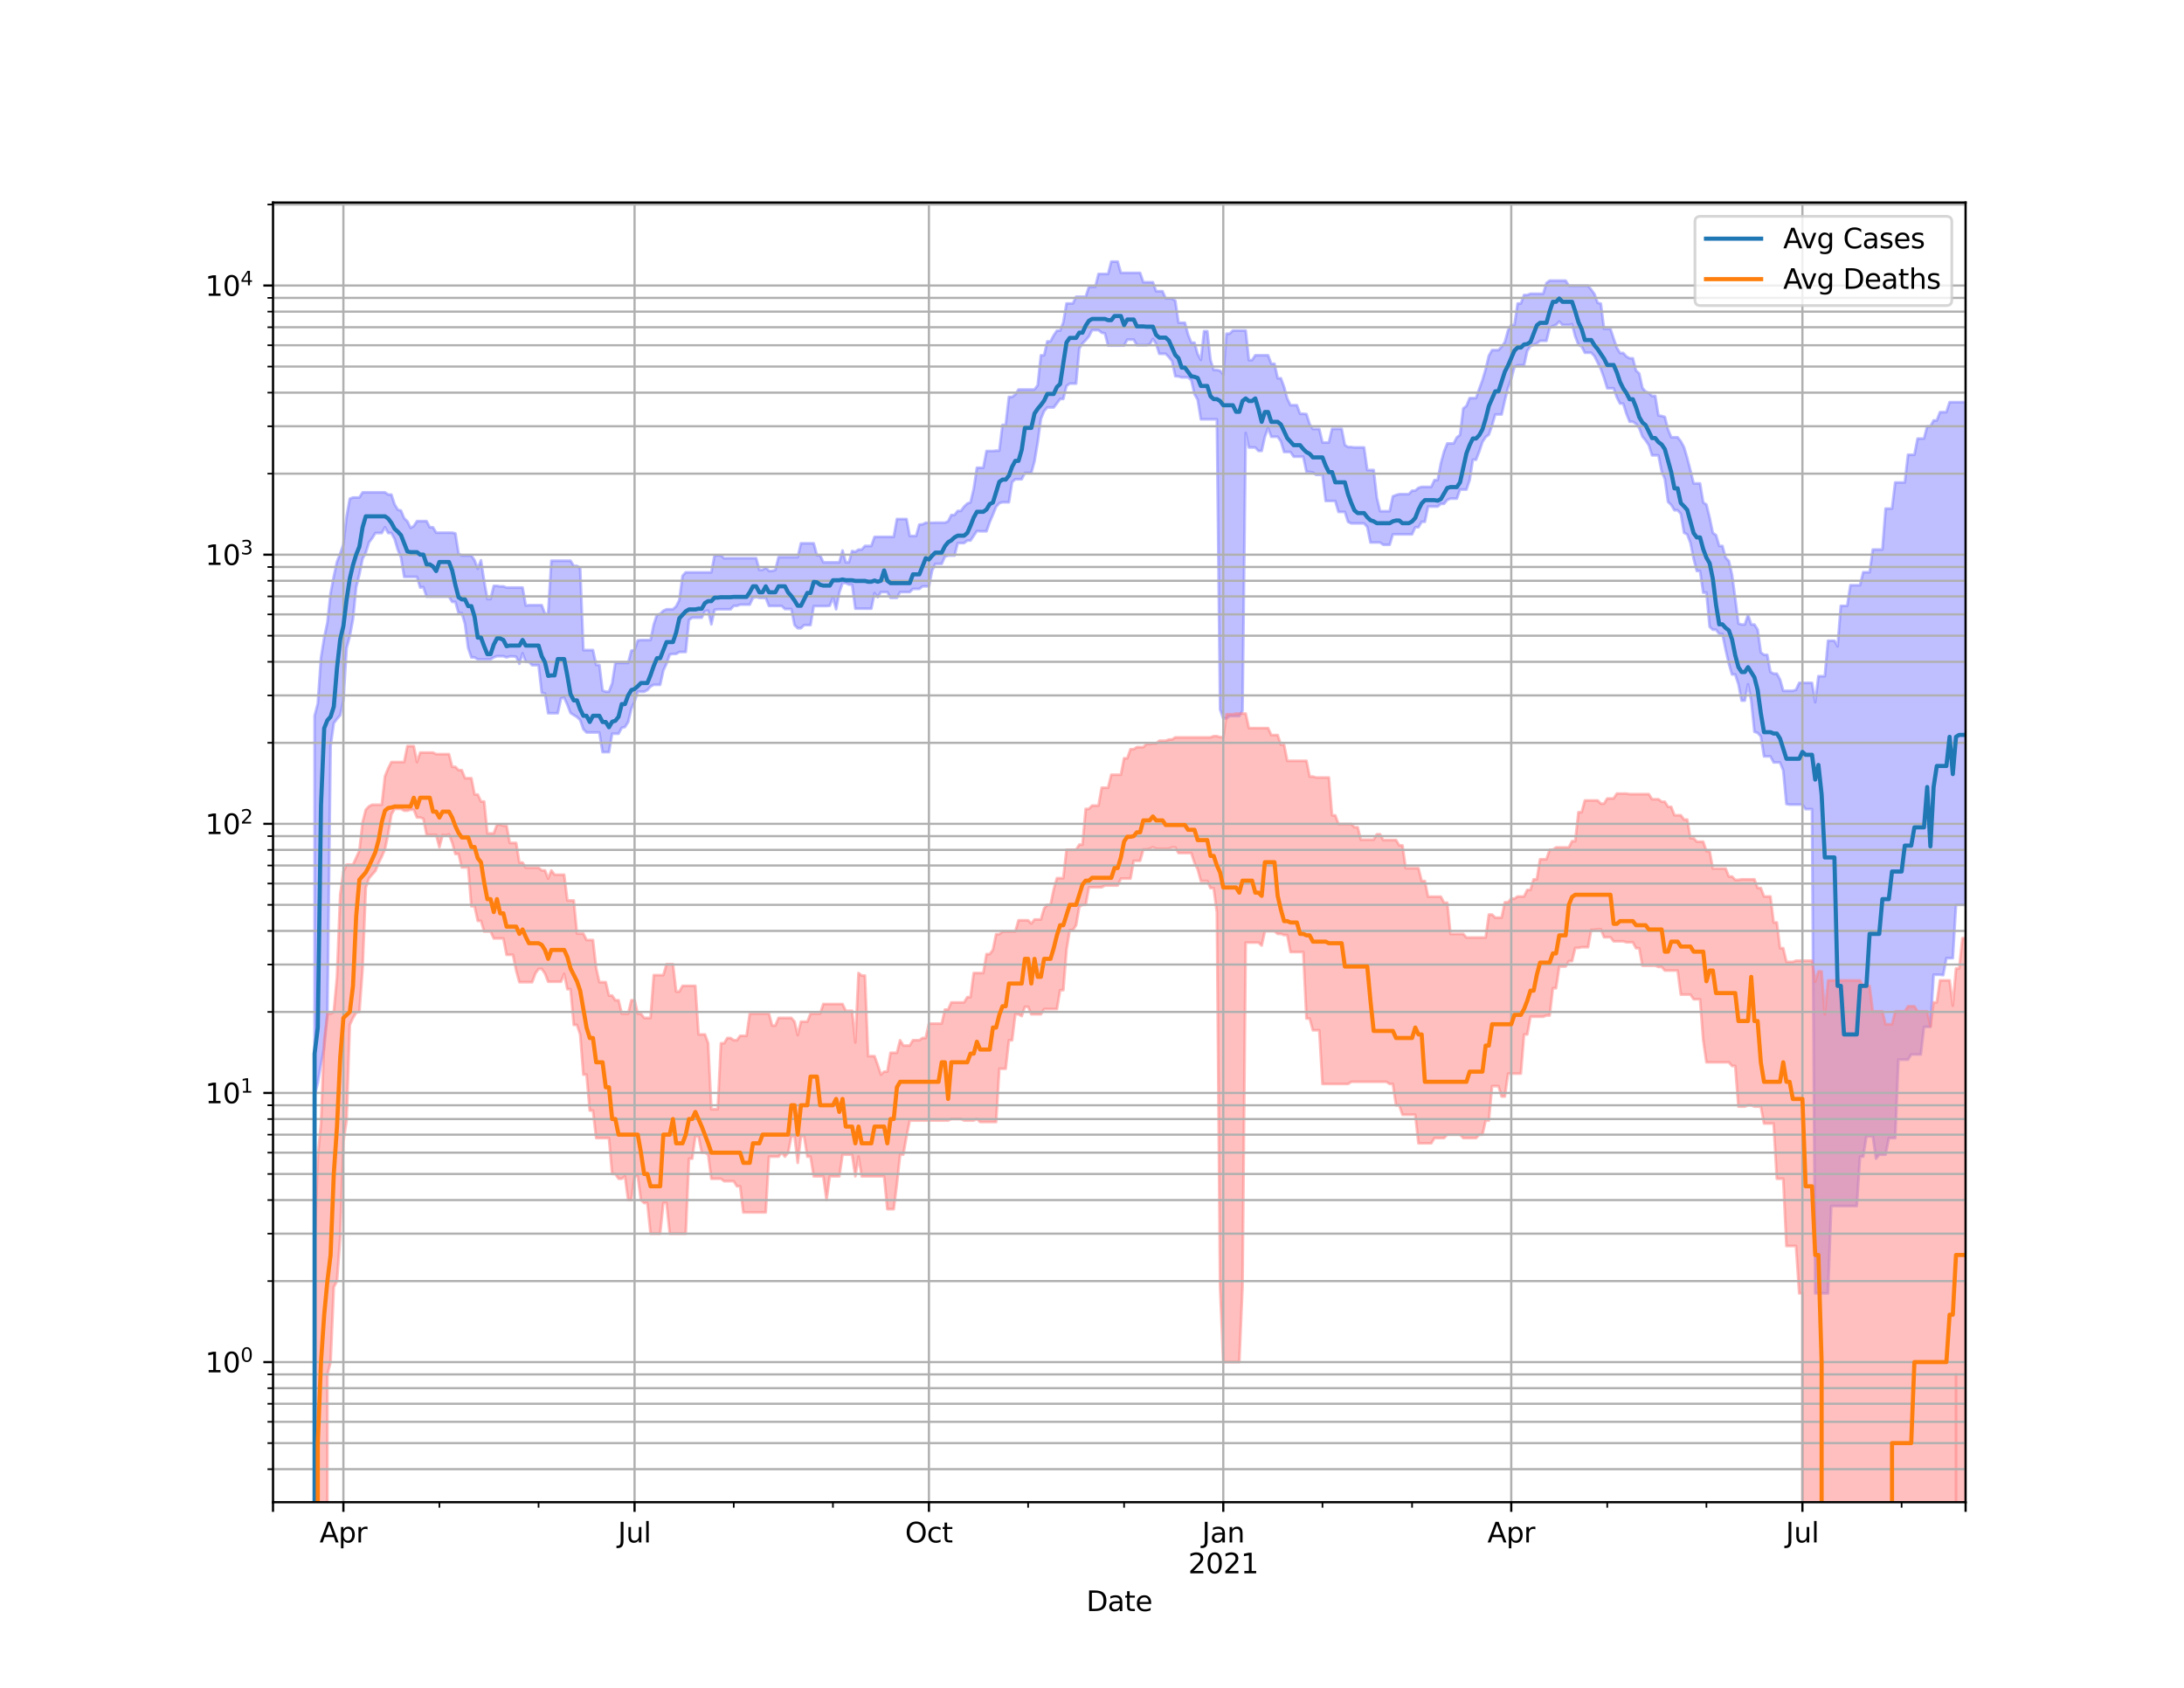 <?xml version="1.0" encoding="utf-8" standalone="no"?>
<!DOCTYPE svg PUBLIC "-//W3C//DTD SVG 1.1//EN"
  "http://www.w3.org/Graphics/SVG/1.1/DTD/svg11.dtd">
<svg height="612pt" version="1.1" viewBox="0 0 792 612" width="792pt" xmlns="http://www.w3.org/2000/svg" xmlns:xlink="http://www.w3.org/1999/xlink">
 <defs>
  <style type="text/css">*{stroke-linecap:butt;stroke-linejoin:round;}</style>
 </defs>
 <g id="figure_1">
  <g id="patch_1">
   <path d="M 0 612 
L 792 612 
L 792 0 
L 0 0 
z
" style="fill:#ffffff;"/>
  </g>
  <g id="axes_1">
   <g id="patch_2">
    <path d="M 99 544.68 
L 712.8 544.68 
L 712.8 73.44 
L 99 73.44 
z
" style="fill:#ffffff;"/>
   </g>
   <g id="PolyCollection_1">
    <path clip-path="url(#p68e2955192)" d="M 99 98079.969 
L 99 98079.969 
L 100.16 98079.969 
L 101.321 98079.969 
L 102.481 98079.969 
L 103.641 98079.969 
L 104.802 98079.969 
L 105.962 98079.969 
L 107.122 98079.969 
L 108.282 98079.969 
L 109.443 98079.969 
L 110.603 98079.969 
L 111.763 98079.969 
L 112.924 98079.969 
L 114.084 259.608 
L 115.244 255.09 
L 116.405 238.48 
L 117.565 231.228 
L 118.725 225.744 
L 119.885 215.06 
L 121.046 209.032 
L 122.206 203.707 
L 123.366 200.741 
L 124.527 197.423 
L 125.687 187.304 
L 126.847 180.842 
L 128.008 180.395 
L 129.168 180.395 
L 130.328 180.395 
L 131.488 178.53 
L 132.649 178.53 
L 133.809 178.53 
L 134.969 178.53 
L 136.13 178.53 
L 137.29 178.53 
L 138.45 178.53 
L 139.611 178.53 
L 140.771 179.336 
L 141.931 179.336 
L 143.091 182.881 
L 144.252 184.809 
L 145.412 185.148 
L 146.572 187.945 
L 147.733 189.046 
L 148.893 191.415 
L 150.053 190.753 
L 151.214 188.96 
L 152.374 188.96 
L 153.534 188.96 
L 154.695 188.96 
L 155.855 191.203 
L 157.015 191.203 
L 158.175 193.148 
L 159.336 193.148 
L 160.496 193.148 
L 161.656 193.148 
L 162.817 193.148 
L 163.977 193.148 
L 165.137 193.413 
L 166.298 200.771 
L 167.458 201.457 
L 168.618 201.457 
L 169.778 201.457 
L 170.939 201.457 
L 172.099 203.152 
L 173.259 206.236 
L 174.42 203.17 
L 175.58 210.768 
L 176.74 217.197 
L 177.901 217.197 
L 179.061 212.44 
L 180.221 212.44 
L 181.381 212.639 
L 182.542 212.639 
L 183.702 213.059 
L 184.862 213.059 
L 186.023 213.059 
L 187.183 213.059 
L 188.343 213.059 
L 189.504 213.059 
L 190.664 219.572 
L 191.824 219.435 
L 192.984 219.435 
L 194.145 219.435 
L 195.305 219.435 
L 196.465 219.435 
L 197.626 222.521 
L 198.786 222.521 
L 199.946 203.322 
L 201.107 203.322 
L 202.267 203.322 
L 203.427 203.322 
L 204.588 203.322 
L 205.748 203.322 
L 206.908 203.322 
L 208.068 205.211 
L 209.229 205.211 
L 210.389 205.988 
L 211.549 235.718 
L 212.71 235.718 
L 213.87 235.718 
L 215.03 235.718 
L 216.191 241.108 
L 217.351 241.108 
L 218.511 250.38 
L 219.671 250.789 
L 220.832 250.789 
L 221.992 247.779 
L 223.152 240.374 
L 224.313 240.374 
L 225.473 240.374 
L 226.633 240.374 
L 227.794 240.374 
L 228.954 235.929 
L 230.114 235.699 
L 231.274 232.214 
L 232.435 232.082 
L 233.595 232.082 
L 234.755 232.082 
L 235.916 232.082 
L 237.076 226.462 
L 238.236 222.93 
L 239.397 222.655 
L 240.557 221.44 
L 241.717 220.923 
L 242.878 220.923 
L 244.038 220.923 
L 245.198 219.861 
L 246.358 217.57 
L 247.519 208.793 
L 248.679 207.532 
L 249.839 207.532 
L 251 207.532 
L 252.16 207.532 
L 253.32 207.532 
L 254.481 207.532 
L 255.641 207.532 
L 256.801 207.532 
L 257.961 207.532 
L 259.122 201.38 
L 260.282 201.38 
L 261.442 201.38 
L 262.603 202.438 
L 263.763 202.386 
L 264.923 202.386 
L 266.084 202.386 
L 267.244 202.386 
L 268.404 202.386 
L 269.564 202.386 
L 270.725 202.386 
L 271.885 202.386 
L 273.045 202.386 
L 274.206 202.386 
L 275.366 206.649 
L 276.526 206.649 
L 277.687 205.746 
L 278.847 207.023 
L 280.007 207.023 
L 281.167 206.673 
L 282.328 202.012 
L 283.488 202.012 
L 284.648 202.012 
L 285.809 202.012 
L 286.969 202.012 
L 288.129 202.012 
L 289.29 202.012 
L 290.45 197.009 
L 291.61 197.009 
L 292.771 197.009 
L 293.931 197.009 
L 295.091 197.009 
L 296.251 201.342 
L 297.412 201.342 
L 298.572 203.906 
L 299.732 203.906 
L 300.893 203.906 
L 302.053 203.906 
L 303.213 203.906 
L 304.374 203.906 
L 305.534 199.618 
L 306.694 203.906 
L 307.854 203.906 
L 309.015 199.803 
L 310.175 200.087 
L 311.335 199.288 
L 312.496 199.288 
L 313.656 197.954 
L 314.816 197.954 
L 315.977 197.954 
L 317.137 194.686 
L 318.297 194.686 
L 319.457 194.686 
L 320.618 194.686 
L 321.778 194.686 
L 322.938 194.686 
L 324.099 194.686 
L 325.259 188.206 
L 326.419 188.206 
L 327.58 188.206 
L 328.74 188.206 
L 329.9 194.359 
L 331.06 194.359 
L 332.221 194.359 
L 333.381 190.219 
L 334.541 190.13 
L 335.702 189.565 
L 336.862 189.565 
L 338.022 189.565 
L 339.183 189.526 
L 340.343 189.526 
L 341.503 189.526 
L 342.664 189.526 
L 343.824 189.036 
L 344.984 186.75 
L 346.144 186.75 
L 347.305 185.258 
L 348.465 185.258 
L 349.625 183.682 
L 350.786 182.595 
L 351.946 182.162 
L 353.106 177.28 
L 354.267 169.613 
L 355.427 169.613 
L 356.587 169.613 
L 357.747 163.543 
L 358.908 163.543 
L 360.068 163.543 
L 361.228 163.402 
L 362.389 163.402 
L 363.549 154.073 
L 364.709 154.073 
L 365.87 143.955 
L 367.03 143.955 
L 368.19 143.051 
L 369.35 141.236 
L 370.511 141.236 
L 371.671 141.236 
L 372.831 141.236 
L 373.992 141.236 
L 375.152 141.236 
L 376.312 139.688 
L 377.473 128.837 
L 378.633 128.837 
L 379.793 123.791 
L 380.953 123.791 
L 382.114 121.61 
L 383.274 119.893 
L 384.434 119.893 
L 385.595 116.921 
L 386.755 110.04 
L 387.915 110.04 
L 389.076 110.04 
L 390.236 107.608 
L 391.396 107.608 
L 392.557 107.608 
L 393.717 107.608 
L 394.877 104.02 
L 396.037 104.02 
L 397.198 104.02 
L 398.358 99.344 
L 399.518 99.344 
L 400.679 99.344 
L 401.839 99.344 
L 402.999 94.86 
L 404.16 94.86 
L 405.32 94.86 
L 406.48 98.942 
L 407.64 98.942 
L 408.801 98.942 
L 409.961 98.942 
L 411.121 98.942 
L 412.282 98.942 
L 413.442 98.942 
L 414.602 102.335 
L 415.763 102.335 
L 416.923 102.335 
L 418.083 102.335 
L 419.243 105.592 
L 420.404 105.592 
L 421.564 105.592 
L 422.724 108.23 
L 423.885 108.23 
L 425.045 108.23 
L 426.205 109.033 
L 427.366 117.012 
L 428.526 117.012 
L 429.686 117.012 
L 430.847 121.324 
L 432.007 124.264 
L 433.167 124.264 
L 434.327 128.455 
L 435.488 130.489 
L 436.648 120.101 
L 437.808 120.101 
L 438.969 130.489 
L 440.129 134.151 
L 441.289 134.151 
L 442.45 134.405 
L 443.61 135.852 
L 444.77 120.995 
L 445.93 120.995 
L 447.091 119.839 
L 448.251 119.839 
L 449.411 119.839 
L 450.572 119.839 
L 451.732 119.839 
L 452.892 130.583 
L 454.053 130.583 
L 455.213 128.825 
L 456.373 128.825 
L 457.533 128.825 
L 458.694 128.825 
L 459.854 128.825 
L 461.014 131.901 
L 462.175 131.901 
L 463.335 137.161 
L 464.495 137.161 
L 465.656 140.305 
L 466.816 144.567 
L 467.976 146.918 
L 469.136 146.918 
L 470.297 146.918 
L 471.457 150.035 
L 472.617 150.035 
L 473.778 150.157 
L 474.938 153.846 
L 476.098 155.542 
L 477.259 155.542 
L 478.419 155.542 
L 479.579 160.451 
L 480.74 160.451 
L 481.9 160.451 
L 483.06 155.501 
L 484.22 155.501 
L 485.381 155.501 
L 486.541 155.501 
L 487.701 161.381 
L 488.862 162.099 
L 490.022 162.099 
L 491.182 162.246 
L 492.343 162.246 
L 493.503 162.246 
L 494.663 162.246 
L 495.823 170.428 
L 496.984 170.428 
L 498.144 170.428 
L 499.304 180.528 
L 500.465 185.358 
L 501.625 185.358 
L 502.785 185.358 
L 503.946 185.358 
L 505.106 179.966 
L 506.266 179.506 
L 507.426 179.179 
L 508.587 179.179 
L 509.747 179.179 
L 510.907 179.179 
L 512.068 177.922 
L 513.228 177.922 
L 514.388 176.888 
L 515.549 176.56 
L 516.709 176.56 
L 517.869 176.56 
L 519.029 176.56 
L 520.19 174.073 
L 521.35 174.073 
L 522.51 168.011 
L 523.671 163.716 
L 524.831 160.8 
L 525.991 160.8 
L 527.152 160.8 
L 528.312 158.601 
L 529.472 157.691 
L 530.633 148.123 
L 531.793 147.215 
L 532.953 144.359 
L 534.113 144.359 
L 535.274 144.359 
L 536.434 140.999 
L 537.594 137.865 
L 538.755 133.869 
L 539.915 129 
L 541.075 126.951 
L 542.236 126.951 
L 543.396 126.951 
L 544.556 125.744 
L 545.716 124.04 
L 546.877 119.792 
L 548.037 117.811 
L 549.197 117.811 
L 550.358 110.064 
L 551.518 110.064 
L 552.678 106.973 
L 553.839 106.973 
L 554.999 106.514 
L 556.159 106.514 
L 557.319 106.514 
L 558.48 106.514 
L 559.64 106.514 
L 560.8 102.624 
L 561.961 101.754 
L 563.121 101.754 
L 564.281 101.754 
L 565.442 101.754 
L 566.602 101.754 
L 567.762 101.754 
L 568.922 103.622 
L 570.083 103.622 
L 571.243 103.622 
L 572.403 103.622 
L 573.564 103.622 
L 574.724 103.622 
L 575.884 103.622 
L 577.045 105.03 
L 578.205 106.618 
L 579.365 109.809 
L 580.526 110.102 
L 581.686 119.259 
L 582.846 119.259 
L 584.006 119.259 
L 585.167 122.752 
L 586.327 126.113 
L 587.487 127.999 
L 588.648 127.999 
L 589.808 129.3 
L 590.968 129.923 
L 592.129 129.923 
L 593.289 134.389 
L 594.449 135.442 
L 595.609 140.679 
L 596.77 141.992 
L 597.93 142.493 
L 599.09 143.587 
L 600.251 143.587 
L 601.411 150.643 
L 602.571 150.852 
L 603.732 151.175 
L 604.892 155.734 
L 606.052 158.568 
L 607.212 158.568 
L 608.373 158.568 
L 609.533 160.024 
L 610.693 162.185 
L 611.854 166.079 
L 613.014 170.61 
L 614.174 175.292 
L 615.335 175.292 
L 616.495 175.292 
L 617.655 182.198 
L 618.816 182.961 
L 619.976 187.728 
L 621.136 193.233 
L 622.296 194.043 
L 623.457 197.974 
L 624.617 197.974 
L 625.777 202.198 
L 626.938 203.402 
L 628.098 208.429 
L 629.258 216.968 
L 630.419 226.109 
L 631.579 226.455 
L 632.739 226.455 
L 633.899 222.93 
L 635.06 226.455 
L 636.22 226.455 
L 637.38 228.297 
L 638.541 236.56 
L 639.701 237.449 
L 640.861 237.449 
L 642.022 243.643 
L 643.182 244.271 
L 644.342 244.271 
L 645.502 246.375 
L 646.663 250.489 
L 647.823 250.489 
L 648.983 250.489 
L 650.144 250.489 
L 651.304 250.124 
L 652.464 247.614 
L 653.625 247.614 
L 654.785 247.614 
L 655.945 247.614 
L 657.105 247.614 
L 658.266 254.623 
L 659.426 245.196 
L 660.586 245.196 
L 661.747 245.196 
L 662.907 232.329 
L 664.067 232.329 
L 665.228 232.329 
L 666.388 234.369 
L 667.548 219.677 
L 668.709 219.677 
L 669.869 219.677 
L 671.029 212.197 
L 672.189 212.197 
L 673.35 212.197 
L 674.51 212.197 
L 675.67 207.493 
L 676.831 207.493 
L 677.991 207.493 
L 679.151 199.264 
L 680.312 199.264 
L 681.472 199.264 
L 682.632 199.264 
L 683.792 184.416 
L 684.953 184.416 
L 686.113 184.416 
L 687.273 174.943 
L 688.434 174.943 
L 689.594 174.943 
L 690.754 174.943 
L 691.915 164.891 
L 693.075 164.891 
L 694.235 164.891 
L 695.395 159.03 
L 696.556 159.03 
L 697.716 159.03 
L 698.876 154.609 
L 700.037 154.609 
L 701.197 152.468 
L 702.357 152.468 
L 703.518 149.445 
L 704.678 149.445 
L 705.838 149.445 
L 706.998 145.836 
L 708.159 145.836 
L 709.319 145.836 
L 710.479 145.836 
L 711.64 145.836 
L 712.8 145.836 
L 712.8 328.088 
L 712.8 328.088 
L 711.64 328.088 
L 710.479 328.088 
L 709.319 328.088 
L 708.159 347.401 
L 706.998 347.401 
L 705.838 347.401 
L 704.678 353.579 
L 703.518 353.425 
L 702.357 353.425 
L 701.197 353.425 
L 700.037 372.339 
L 698.876 372.339 
L 697.716 372.339 
L 696.556 382.341 
L 695.395 382.341 
L 694.235 382.341 
L 693.075 382.341 
L 691.915 384.211 
L 690.754 384.211 
L 689.594 384.211 
L 688.434 384.211 
L 687.273 412.642 
L 686.113 412.642 
L 684.953 412.642 
L 683.792 418.659 
L 682.632 418.659 
L 681.472 418.659 
L 680.312 420.121 
L 679.151 412.024 
L 677.991 412.024 
L 676.831 412.024 
L 675.67 419.384 
L 674.51 419.384 
L 673.35 437.305 
L 672.189 437.305 
L 671.029 437.305 
L 669.869 437.305 
L 668.709 437.305 
L 667.548 437.305 
L 666.388 437.305 
L 665.228 437.305 
L 664.067 437.305 
L 662.907 468.973 
L 661.747 468.973 
L 660.586 468.973 
L 659.426 468.973 
L 658.266 468.973 
L 657.105 293.382 
L 655.945 293.382 
L 654.785 293.382 
L 653.625 291.733 
L 652.464 291.733 
L 651.304 291.733 
L 650.144 291.733 
L 648.983 291.733 
L 647.823 291.518 
L 646.663 279.325 
L 645.502 276.448 
L 644.342 276.448 
L 643.182 276.448 
L 642.022 274.25 
L 640.861 274.25 
L 639.701 274.25 
L 638.541 266.986 
L 637.38 265.741 
L 636.22 265.334 
L 635.06 253.984 
L 633.899 248.099 
L 632.739 254.029 
L 631.579 254.029 
L 630.419 248.099 
L 629.258 244.554 
L 628.098 244.554 
L 626.938 240.61 
L 625.777 235.555 
L 624.617 229.854 
L 623.457 229.854 
L 622.296 228.329 
L 621.136 228.329 
L 619.976 227.256 
L 618.816 214.877 
L 617.655 214.877 
L 616.495 207.032 
L 615.335 207.032 
L 614.174 202.596 
L 613.014 196.84 
L 611.854 193.774 
L 610.693 193.155 
L 609.533 186.306 
L 608.373 185.009 
L 607.212 185.009 
L 606.052 183.085 
L 604.892 181.981 
L 603.732 173.674 
L 602.571 170.875 
L 601.411 165.093 
L 600.251 165.093 
L 599.09 165.093 
L 597.93 161.443 
L 596.77 159.69 
L 595.609 158.296 
L 594.449 155.191 
L 593.289 153.688 
L 592.129 152.908 
L 590.968 152.908 
L 589.808 150.037 
L 588.648 146.33 
L 587.487 146.33 
L 586.327 144.068 
L 585.167 140.788 
L 584.006 140.788 
L 582.846 140.788 
L 581.686 137.001 
L 580.526 133.768 
L 579.365 131.462 
L 578.205 129.121 
L 577.045 127.898 
L 575.884 127.898 
L 574.724 127.898 
L 573.564 125.647 
L 572.403 125.015 
L 571.243 121.979 
L 570.083 117.533 
L 568.922 117.823 
L 567.762 117.823 
L 566.602 117.823 
L 565.442 116.571 
L 564.281 117.781 
L 563.121 118.242 
L 561.961 118.878 
L 560.8 123.59 
L 559.64 123.59 
L 558.48 123.59 
L 557.319 124.528 
L 556.159 125.046 
L 554.999 125.477 
L 553.839 127.233 
L 552.678 132.455 
L 551.518 132.455 
L 550.358 132.455 
L 549.197 132.987 
L 548.037 137.359 
L 546.877 140.602 
L 545.716 145.144 
L 544.556 150.284 
L 543.396 150.284 
L 542.236 150.284 
L 541.075 154.244 
L 539.915 157.597 
L 538.755 158.474 
L 537.594 160.253 
L 536.434 163.714 
L 535.274 166.688 
L 534.113 166.688 
L 532.953 174.046 
L 531.793 177.505 
L 530.633 177.505 
L 529.472 177.505 
L 528.312 180.798 
L 527.152 180.798 
L 525.991 180.798 
L 524.831 181.241 
L 523.671 182.683 
L 522.51 182.683 
L 521.35 183.682 
L 520.19 183.682 
L 519.029 183.682 
L 517.869 183.682 
L 516.709 189.196 
L 515.549 189.196 
L 514.388 191.173 
L 513.228 191.173 
L 512.068 193.732 
L 510.907 193.732 
L 509.747 193.732 
L 508.587 193.732 
L 507.426 193.732 
L 506.266 193.732 
L 505.106 193.732 
L 503.946 197.535 
L 502.785 197.535 
L 501.625 197.535 
L 500.465 196.703 
L 499.304 196.703 
L 498.144 196.703 
L 496.984 196.703 
L 495.823 191.049 
L 494.663 189.775 
L 493.503 189.775 
L 492.343 189.775 
L 491.182 189.775 
L 490.022 189.775 
L 488.862 189.224 
L 487.701 185.61 
L 486.541 185.61 
L 485.381 185.61 
L 484.22 181.648 
L 483.06 181.648 
L 481.9 181.648 
L 480.74 181.648 
L 479.579 172.184 
L 478.419 172.184 
L 477.259 172.184 
L 476.098 171.306 
L 474.938 171.118 
L 473.778 171.118 
L 472.617 165.594 
L 471.457 165.594 
L 470.297 165.594 
L 469.136 165.594 
L 467.976 163.879 
L 466.816 163.879 
L 465.656 163.879 
L 464.495 160.021 
L 463.335 158.362 
L 462.175 158.362 
L 461.014 158.362 
L 459.854 155.15 
L 458.694 158.362 
L 457.533 163.501 
L 456.373 163.501 
L 455.213 162.248 
L 454.053 162.248 
L 452.892 162.248 
L 451.732 156.994 
L 450.572 257.73 
L 449.411 259.658 
L 448.251 259.658 
L 447.091 259.658 
L 445.93 259.658 
L 444.77 260.51 
L 443.61 260.51 
L 442.45 257.297 
L 441.289 152.049 
L 440.129 152.049 
L 438.969 152.049 
L 437.808 152.049 
L 436.648 152.049 
L 435.488 152.049 
L 434.327 144.933 
L 433.167 142.919 
L 432.007 137.835 
L 430.847 136.845 
L 429.686 136.845 
L 428.526 136.845 
L 427.366 136.5 
L 426.205 136.426 
L 425.045 130.953 
L 423.885 129.472 
L 422.724 128.293 
L 421.564 128.293 
L 420.404 128.293 
L 419.243 124.669 
L 418.083 122.887 
L 416.923 124.878 
L 415.763 125.161 
L 414.602 125.161 
L 413.442 125.161 
L 412.282 125.161 
L 411.121 123.139 
L 409.961 123.139 
L 408.801 123.139 
L 407.64 125.295 
L 406.48 125.295 
L 405.32 125.295 
L 404.16 125.295 
L 402.999 125.295 
L 401.839 125.295 
L 400.679 120.873 
L 399.518 120.625 
L 398.358 119.688 
L 397.198 119.688 
L 396.037 119.688 
L 394.877 121.973 
L 393.717 123.356 
L 392.557 124.519 
L 391.396 126.322 
L 390.236 139.082 
L 389.076 139.082 
L 387.915 139.082 
L 386.755 139.916 
L 385.595 144.658 
L 384.434 144.658 
L 383.274 146.242 
L 382.114 147.742 
L 380.953 147.742 
L 379.793 147.742 
L 378.633 149.058 
L 377.473 151.866 
L 376.312 160.329 
L 375.152 167.267 
L 373.992 171.449 
L 372.831 171.449 
L 371.671 171.449 
L 370.511 173.776 
L 369.35 173.776 
L 368.19 173.776 
L 367.03 174.795 
L 365.87 182.114 
L 364.709 182.114 
L 363.549 182.114 
L 362.389 182.421 
L 361.228 183.755 
L 360.068 186.609 
L 358.908 189.301 
L 357.747 192.649 
L 356.587 192.649 
L 355.427 192.649 
L 354.267 192.528 
L 353.106 194.273 
L 351.946 195.987 
L 350.786 195.987 
L 349.625 196.909 
L 348.465 196.909 
L 347.305 196.909 
L 346.144 201.436 
L 344.984 201.436 
L 343.824 201.436 
L 342.664 201.813 
L 341.503 204.443 
L 340.343 204.443 
L 339.183 204.443 
L 338.022 206.906 
L 336.862 212.606 
L 335.702 212.606 
L 334.541 212.606 
L 333.381 213.539 
L 332.221 213.539 
L 331.06 213.539 
L 329.9 214.679 
L 328.74 214.679 
L 327.58 214.679 
L 326.419 214.679 
L 325.259 216.766 
L 324.099 216.766 
L 322.938 216.766 
L 321.778 214.679 
L 320.618 214.679 
L 319.457 214.679 
L 318.297 216.533 
L 317.137 215.077 
L 315.977 220.694 
L 314.816 220.694 
L 313.656 220.694 
L 312.496 220.694 
L 311.335 220.694 
L 310.175 220.694 
L 309.015 211.961 
L 307.854 211.961 
L 306.694 211.417 
L 305.534 211.417 
L 304.374 214.813 
L 303.213 220.903 
L 302.053 216.625 
L 300.893 219.644 
L 299.732 219.749 
L 298.572 219.749 
L 297.412 219.749 
L 296.251 219.749 
L 295.091 219.749 
L 293.931 226.64 
L 292.771 226.64 
L 291.61 226.64 
L 290.45 227.785 
L 289.29 227.785 
L 288.129 226.64 
L 286.969 220.828 
L 285.809 220.828 
L 284.648 220.828 
L 283.488 219.703 
L 282.328 219.703 
L 281.167 219.703 
L 280.007 219.703 
L 278.847 219.703 
L 277.687 216.79 
L 276.526 216.79 
L 275.366 216.79 
L 274.206 216.485 
L 273.045 216.79 
L 271.885 219.233 
L 270.725 219.233 
L 269.564 219.233 
L 268.404 219.233 
L 267.244 219.67 
L 266.084 219.67 
L 264.923 220.93 
L 263.763 220.93 
L 262.603 220.93 
L 261.442 220.93 
L 260.282 220.93 
L 259.122 221.119 
L 257.961 226.385 
L 256.801 221.365 
L 255.641 221.611 
L 254.481 223.964 
L 253.32 223.964 
L 252.16 223.964 
L 251 223.964 
L 249.839 224.8 
L 248.679 236.394 
L 247.519 236.394 
L 246.358 236.394 
L 245.198 237.101 
L 244.038 237.101 
L 242.878 237.32 
L 241.717 240.599 
L 240.557 243.114 
L 239.397 248.292 
L 238.236 248.292 
L 237.076 248.292 
L 235.916 248.902 
L 234.755 250.218 
L 233.595 250.802 
L 232.435 250.802 
L 231.274 250.802 
L 230.114 254.399 
L 228.954 256.947 
L 227.794 261.803 
L 226.633 263.615 
L 225.473 263.894 
L 224.313 266.034 
L 223.152 266.034 
L 221.992 266.034 
L 220.832 272.708 
L 219.671 272.708 
L 218.511 272.708 
L 217.351 265.586 
L 216.191 265.586 
L 215.03 265.586 
L 213.87 265.586 
L 212.71 265.586 
L 211.549 264.4 
L 210.389 261.082 
L 209.229 259.963 
L 208.068 259.272 
L 206.908 258.527 
L 205.748 255.532 
L 204.588 252.964 
L 203.427 253.253 
L 202.267 258.609 
L 201.107 258.609 
L 199.946 258.609 
L 198.786 258.609 
L 197.626 251.464 
L 196.465 251.215 
L 195.305 241.195 
L 194.145 241.195 
L 192.984 241.195 
L 191.824 239.991 
L 190.664 239.991 
L 189.504 236.864 
L 188.343 240.664 
L 187.183 238.124 
L 186.023 237.992 
L 184.862 237.992 
L 183.702 238.358 
L 182.542 237.931 
L 181.381 237.931 
L 180.221 237.931 
L 179.061 238.358 
L 177.901 239.068 
L 176.74 239.068 
L 175.58 239.068 
L 174.42 239.068 
L 173.259 239.068 
L 172.099 238.358 
L 170.939 238.358 
L 169.778 234.948 
L 168.618 226.232 
L 167.458 222.269 
L 166.298 222.269 
L 165.137 218.237 
L 163.977 218.237 
L 162.817 216.345 
L 161.656 216.345 
L 160.496 216.345 
L 159.336 216.345 
L 158.175 216.345 
L 157.015 216.345 
L 155.855 216.345 
L 154.695 216.345 
L 153.534 212.885 
L 152.374 213.036 
L 151.214 209.176 
L 150.053 209.176 
L 148.893 209.176 
L 147.733 209.176 
L 146.572 209.176 
L 145.412 202.068 
L 144.252 199.321 
L 143.091 195.409 
L 141.931 193.271 
L 140.771 193.271 
L 139.611 191.169 
L 138.45 193.271 
L 137.29 193.271 
L 136.13 193.271 
L 134.969 195.143 
L 133.809 196.661 
L 132.649 200.382 
L 131.488 202.578 
L 130.328 208.283 
L 129.168 212.834 
L 128.008 224.52 
L 126.847 230.629 
L 125.687 235.024 
L 124.527 253.984 
L 123.366 259.339 
L 122.206 260.682 
L 121.046 262.231 
L 119.885 270.495 
L 118.725 367.994 
L 117.565 379.682 
L 116.405 385.835 
L 115.244 392.645 
L 114.084 397.154 
L 112.924 98079.969 
L 111.763 98079.969 
L 110.603 98079.969 
L 109.443 98079.969 
L 108.282 98079.969 
L 107.122 98079.969 
L 105.962 98079.969 
L 104.802 98079.969 
L 103.641 98079.969 
L 102.481 98079.969 
L 101.321 98079.969 
L 100.16 98079.969 
L 99 98079.969 
z
" style="fill:#8080ff;fill-opacity:0.5;stroke:#8080ff;stroke-opacity:0.5;"/>
   </g>
   <g id="PolyCollection_2">
    <path clip-path="url(#p68e2955192)" d="M 99 98079.969 
L 99 98079.969 
L 100.16 98079.969 
L 101.321 98079.969 
L 102.481 98079.969 
L 103.641 98079.969 
L 104.802 98079.969 
L 105.962 98079.969 
L 107.122 98079.969 
L 108.282 98079.969 
L 109.443 98079.969 
L 110.603 98079.969 
L 111.763 98079.969 
L 112.924 98079.969 
L 114.084 451.789 
L 115.244 419.384 
L 116.405 407.375 
L 117.565 377.18 
L 118.725 367.562 
L 119.885 367.562 
L 121.046 366.921 
L 122.206 354.202 
L 123.366 324.436 
L 124.527 316.065 
L 125.687 313.526 
L 126.847 313.526 
L 128.008 313.526 
L 129.168 311.017 
L 130.328 308.434 
L 131.488 298.164 
L 132.649 293.607 
L 133.809 292.385 
L 134.969 291.805 
L 136.13 291.805 
L 137.29 291.805 
L 138.45 291.805 
L 139.611 281.471 
L 140.771 278.607 
L 141.931 276.323 
L 143.091 276.323 
L 144.252 276.323 
L 145.412 276.323 
L 146.572 276.323 
L 147.733 270.539 
L 148.893 270.539 
L 150.053 270.539 
L 151.214 276.323 
L 152.374 272.892 
L 153.534 272.892 
L 154.695 272.892 
L 155.855 272.892 
L 157.015 272.892 
L 158.175 273.449 
L 159.336 273.449 
L 160.496 273.449 
L 161.656 273.449 
L 162.817 273.449 
L 163.977 278.057 
L 165.137 278.057 
L 166.298 279.272 
L 167.458 279.272 
L 168.618 282.182 
L 169.778 282.182 
L 170.939 282.182 
L 172.099 288.084 
L 173.259 288.084 
L 174.42 290.633 
L 175.58 290.633 
L 176.74 302.199 
L 177.901 302.199 
L 179.061 302.199 
L 180.221 299.009 
L 181.381 299.009 
L 182.542 299.395 
L 183.702 299.395 
L 184.862 305.649 
L 186.023 305.649 
L 187.183 305.649 
L 188.343 312.752 
L 189.504 312.752 
L 190.664 314.622 
L 191.824 314.622 
L 192.984 314.622 
L 194.145 314.622 
L 195.305 314.622 
L 196.465 315.621 
L 197.626 315.621 
L 198.786 318.563 
L 199.946 315.621 
L 201.107 317.165 
L 202.267 317.165 
L 203.427 317.165 
L 204.588 317.165 
L 205.748 326.507 
L 206.908 326.507 
L 208.068 326.507 
L 209.229 338.509 
L 210.389 338.509 
L 211.549 338.509 
L 212.71 340.849 
L 213.87 340.849 
L 215.03 340.849 
L 216.191 351.028 
L 217.351 356.129 
L 218.511 356.129 
L 219.671 356.129 
L 220.832 360.998 
L 221.992 360.998 
L 223.152 362.69 
L 224.313 362.69 
L 225.473 367.562 
L 226.633 367.562 
L 227.794 367.562 
L 228.954 362.69 
L 230.114 362.69 
L 231.274 367.562 
L 232.435 367.562 
L 233.595 369.095 
L 234.755 369.095 
L 235.916 369.095 
L 237.076 353.579 
L 238.236 353.579 
L 239.397 353.579 
L 240.557 353.579 
L 241.717 349.596 
L 242.878 349.596 
L 244.038 349.596 
L 245.198 359.549 
L 246.358 359.549 
L 247.519 357.464 
L 248.679 357.464 
L 249.839 357.464 
L 251 357.464 
L 252.16 357.464 
L 253.32 375.074 
L 254.481 375.074 
L 255.641 375.074 
L 256.801 378.274 
L 257.961 402.2 
L 259.122 402.2 
L 260.282 402.2 
L 261.442 378.274 
L 262.603 378.274 
L 263.763 376.378 
L 264.923 376.378 
L 266.084 377.18 
L 267.244 377.18 
L 268.404 375.591 
L 269.564 375.591 
L 270.725 375.591 
L 271.885 367.562 
L 273.045 367.562 
L 274.206 367.562 
L 275.366 367.562 
L 276.526 367.562 
L 277.687 367.562 
L 278.847 367.562 
L 280.007 371.86 
L 281.167 371.86 
L 282.328 369.095 
L 283.488 369.095 
L 284.648 369.095 
L 285.809 369.095 
L 286.969 369.095 
L 288.129 370.455 
L 289.29 375.332 
L 290.45 370.455 
L 291.61 370.455 
L 292.771 370.455 
L 293.931 367.562 
L 295.091 367.562 
L 296.251 367.562 
L 297.412 367.562 
L 298.572 364.054 
L 299.732 364.054 
L 300.893 364.054 
L 302.053 364.054 
L 303.213 364.054 
L 304.374 364.054 
L 305.534 364.054 
L 306.694 366.5 
L 307.854 366.5 
L 309.015 366.5 
L 310.175 377.998 
L 311.335 352.813 
L 312.496 353.734 
L 313.656 353.734 
L 314.816 382.956 
L 315.977 382.956 
L 317.137 382.956 
L 318.297 386.168 
L 319.457 389.644 
L 320.618 388.571 
L 321.778 388.571 
L 322.938 381.736 
L 324.099 381.736 
L 325.259 381.736 
L 326.419 377.18 
L 327.58 379.114 
L 328.74 379.114 
L 329.9 379.114 
L 331.06 377.18 
L 332.221 377.18 
L 333.381 377.18 
L 334.541 376.378 
L 335.702 376.378 
L 336.862 371.152 
L 338.022 371.152 
L 339.183 371.152 
L 340.343 371.152 
L 341.503 371.152 
L 342.664 366.082 
L 343.824 366.082 
L 344.984 363.464 
L 346.144 363.464 
L 347.305 363.464 
L 348.465 363.464 
L 349.625 363.464 
L 350.786 361.554 
L 351.946 361.554 
L 353.106 352.813 
L 354.267 352.813 
L 355.427 352.813 
L 356.587 352.813 
L 357.747 345.955 
L 358.908 345.955 
L 360.068 344.433 
L 361.228 338.727 
L 362.389 338.727 
L 363.549 337.757 
L 364.709 337.757 
L 365.87 337.757 
L 367.03 337.757 
L 368.19 337.757 
L 369.35 333.699 
L 370.511 333.699 
L 371.671 333.699 
L 372.831 333.699 
L 373.992 334.876 
L 375.152 333.409 
L 376.312 333.409 
L 377.473 333.409 
L 378.633 329.379 
L 379.793 328.088 
L 380.953 328.088 
L 382.114 322.535 
L 383.274 318.428 
L 384.434 318.428 
L 385.595 318.428 
L 386.755 308.116 
L 387.915 308.116 
L 389.076 308.116 
L 390.236 308.116 
L 391.396 306.252 
L 392.557 306.252 
L 393.717 293.307 
L 394.877 293.307 
L 396.037 292.094 
L 397.198 292.094 
L 398.358 292.094 
L 399.518 285.618 
L 400.679 285.618 
L 401.839 285.618 
L 402.999 280.91 
L 404.16 280.91 
L 405.32 280.91 
L 406.48 280.91 
L 407.64 274.946 
L 408.801 274.946 
L 409.961 271.665 
L 411.121 271.665 
L 412.282 270.911 
L 413.442 270.911 
L 414.602 270.911 
L 415.763 269.783 
L 416.923 269.783 
L 418.083 269.59 
L 419.243 269.59 
L 420.404 268.6 
L 421.564 268.6 
L 422.724 268.6 
L 423.885 268.144 
L 425.045 268.144 
L 426.205 267.368 
L 427.366 267.368 
L 428.526 267.368 
L 429.686 267.368 
L 430.847 267.368 
L 432.007 267.368 
L 433.167 267.368 
L 434.327 267.368 
L 435.488 267.368 
L 436.648 267.368 
L 437.808 267.368 
L 438.969 267.368 
L 440.129 266.926 
L 441.289 266.926 
L 442.45 267.288 
L 443.61 267.288 
L 444.77 258.972 
L 445.93 258.972 
L 447.091 258.972 
L 448.251 258.724 
L 449.411 258.724 
L 450.572 258.724 
L 451.732 258.724 
L 452.892 264.006 
L 454.053 264.006 
L 455.213 264.006 
L 456.373 264.006 
L 457.533 264.006 
L 458.694 264.006 
L 459.854 264.006 
L 461.014 266.527 
L 462.175 266.527 
L 463.335 266.527 
L 464.495 270.04 
L 465.656 270.04 
L 466.816 275.875 
L 467.976 275.875 
L 469.136 275.875 
L 470.297 275.875 
L 471.457 275.875 
L 472.617 275.875 
L 473.778 275.875 
L 474.938 281.584 
L 476.098 281.584 
L 477.259 281.925 
L 478.419 281.925 
L 479.579 281.925 
L 480.74 281.925 
L 481.9 281.925 
L 483.06 295.646 
L 484.22 295.646 
L 485.381 298.796 
L 486.541 298.796 
L 487.701 298.796 
L 488.862 298.796 
L 490.022 298.796 
L 491.182 299.959 
L 492.343 299.959 
L 493.503 304.468 
L 494.663 304.468 
L 495.823 304.468 
L 496.984 304.468 
L 498.144 304.468 
L 499.304 302.523 
L 500.465 302.523 
L 501.625 304.614 
L 502.785 304.614 
L 503.946 304.614 
L 505.106 304.614 
L 506.266 304.614 
L 507.426 306.557 
L 508.587 306.557 
L 509.747 314.808 
L 510.907 314.808 
L 512.068 314.808 
L 513.228 314.808 
L 514.388 314.808 
L 515.549 319.452 
L 516.709 319.452 
L 517.869 325.141 
L 519.029 325.141 
L 520.19 325.141 
L 521.35 325.141 
L 522.51 325.141 
L 523.671 327.332 
L 524.831 327.332 
L 525.991 338.618 
L 527.152 338.618 
L 528.312 338.618 
L 529.472 338.618 
L 530.633 338.618 
L 531.793 339.942 
L 532.953 339.942 
L 534.113 339.942 
L 535.274 339.942 
L 536.434 339.942 
L 537.594 339.942 
L 538.755 339.942 
L 539.915 331.622 
L 541.075 331.622 
L 542.236 332.742 
L 543.396 332.742 
L 544.556 332.742 
L 545.716 327.166 
L 546.877 327.166 
L 548.037 325.859 
L 549.197 325.859 
L 550.358 325.062 
L 551.518 325.062 
L 552.678 325.062 
L 553.839 322.684 
L 554.999 322.684 
L 556.159 318.835 
L 557.319 318.835 
L 558.48 311.587 
L 559.64 311.587 
L 560.8 311.587 
L 561.961 308.116 
L 563.121 308.116 
L 564.281 307.277 
L 565.442 307.277 
L 566.602 307.277 
L 567.762 307.277 
L 568.922 307.277 
L 570.083 305.005 
L 571.243 305.005 
L 572.403 294.518 
L 573.564 294.518 
L 574.724 290.249 
L 575.884 290.249 
L 577.045 290.249 
L 578.205 290.249 
L 579.365 290.249 
L 580.526 291.41 
L 581.686 291.41 
L 582.846 289.527 
L 584.006 289.527 
L 585.167 289.527 
L 586.327 287.756 
L 587.487 287.756 
L 588.648 287.756 
L 589.808 287.756 
L 590.968 287.952 
L 592.129 287.952 
L 593.289 287.952 
L 594.449 287.952 
L 595.609 287.952 
L 596.77 287.952 
L 597.93 287.952 
L 599.09 289.8 
L 600.251 289.8 
L 601.411 289.8 
L 602.571 290.703 
L 603.732 290.703 
L 604.892 292.568 
L 606.052 292.568 
L 607.212 295.607 
L 608.373 295.607 
L 609.533 295.607 
L 610.693 297.172 
L 611.854 297.172 
L 613.014 303.937 
L 614.174 303.937 
L 615.335 305.202 
L 616.495 305.202 
L 617.655 305.202 
L 618.816 308.648 
L 619.976 308.648 
L 621.136 314.932 
L 622.296 314.932 
L 623.457 314.932 
L 624.617 314.932 
L 625.777 314.932 
L 626.938 317.825 
L 628.098 317.825 
L 629.258 319.04 
L 630.419 319.04 
L 631.579 318.835 
L 632.739 318.835 
L 633.899 318.835 
L 635.06 318.835 
L 636.22 318.835 
L 637.38 322.017 
L 638.541 322.017 
L 639.701 325.062 
L 640.861 325.062 
L 642.022 325.062 
L 643.182 334.48 
L 644.342 334.48 
L 645.502 343.814 
L 646.663 343.814 
L 647.823 348.76 
L 648.983 348.76 
L 650.144 348.76 
L 651.304 348.348 
L 652.464 348.348 
L 653.625 348.348 
L 654.785 348.348 
L 655.945 348.348 
L 657.105 348.348 
L 658.266 355.965 
L 659.426 352.21 
L 660.586 352.21 
L 661.747 367.777 
L 662.907 355.477 
L 664.067 355.477 
L 665.228 355.477 
L 666.388 355.477 
L 667.548 355.477 
L 668.709 355.477 
L 669.869 355.477 
L 671.029 355.477 
L 672.189 355.477 
L 673.35 355.477 
L 674.51 355.477 
L 675.67 357.464 
L 676.831 357.464 
L 677.991 357.464 
L 679.151 366.71 
L 680.312 366.71 
L 681.472 366.71 
L 682.632 366.71 
L 683.792 371.387 
L 684.953 371.387 
L 686.113 371.387 
L 687.273 366.71 
L 688.434 366.71 
L 689.594 366.71 
L 690.754 366.71 
L 691.915 364.853 
L 693.075 364.853 
L 694.235 364.853 
L 695.395 366.71 
L 696.556 366.71 
L 697.716 366.71 
L 698.876 366.71 
L 700.037 372.099 
L 701.197 363.464 
L 702.357 363.464 
L 703.518 355.477 
L 704.678 355.477 
L 705.838 355.477 
L 706.998 355.477 
L 708.159 364.652 
L 709.319 351.174 
L 710.479 351.174 
L 711.64 340.167 
L 712.8 340.167 
L 712.8 98079.969 
L 712.8 98079.969 
L 711.64 98079.969 
L 710.479 98079.969 
L 709.319 498.349 
L 708.159 98079.969 
L 706.998 98079.969 
L 705.838 98079.969 
L 704.678 98079.969 
L 703.518 98079.969 
L 702.357 98079.969 
L 701.197 98079.969 
L 700.037 98079.969 
L 698.876 98079.969 
L 697.716 98079.969 
L 696.556 98079.969 
L 695.395 98079.969 
L 694.235 98079.969 
L 693.075 98079.969 
L 691.915 98079.969 
L 690.754 98079.969 
L 689.594 98079.969 
L 688.434 98079.969 
L 687.273 98079.969 
L 686.113 98079.969 
L 684.953 98079.969 
L 683.792 98079.969 
L 682.632 98079.969 
L 681.472 98079.969 
L 680.312 98079.969 
L 679.151 98079.969 
L 677.991 98079.969 
L 676.831 98079.969 
L 675.67 98079.969 
L 674.51 98079.969 
L 673.35 98079.969 
L 672.189 98079.969 
L 671.029 98079.969 
L 669.869 98079.969 
L 668.709 98079.969 
L 667.548 98079.969 
L 666.388 98079.969 
L 665.228 98079.969 
L 664.067 98079.969 
L 662.907 98079.969 
L 661.747 98079.969 
L 660.586 98079.969 
L 659.426 98079.969 
L 658.266 98079.969 
L 657.105 98079.969 
L 655.945 98079.969 
L 654.785 98079.969 
L 653.625 468.973 
L 652.464 468.973 
L 651.304 451.789 
L 650.144 451.789 
L 648.983 451.789 
L 647.823 451.789 
L 646.663 427.404 
L 645.502 427.404 
L 644.342 427.404 
L 643.182 407.375 
L 642.022 407.375 
L 640.861 407.375 
L 639.701 407.375 
L 638.541 401.236 
L 637.38 401.236 
L 636.22 401.236 
L 635.06 400.763 
L 633.899 400.763 
L 632.739 401.236 
L 631.579 401.236 
L 630.419 401.236 
L 629.258 386.503 
L 628.098 386.503 
L 626.938 385.178 
L 625.777 385.178 
L 624.617 385.178 
L 623.457 385.178 
L 622.296 385.178 
L 621.136 385.178 
L 619.976 385.178 
L 618.816 385.178 
L 617.655 377.18 
L 616.495 362.308 
L 615.335 362.308 
L 614.174 362.308 
L 613.014 360.631 
L 611.854 360.631 
L 610.693 360.631 
L 609.533 360.631 
L 608.373 351.911 
L 607.212 351.911 
L 606.052 351.911 
L 604.892 351.911 
L 603.732 351.911 
L 602.571 350.593 
L 601.411 350.593 
L 600.251 350.163 
L 599.09 350.163 
L 597.93 350.163 
L 596.77 350.163 
L 595.609 350.163 
L 594.449 343.814 
L 593.289 343.814 
L 592.129 341.658 
L 590.968 341.658 
L 589.808 341.658 
L 588.648 341.31 
L 587.487 341.31 
L 586.327 341.31 
L 585.167 341.31 
L 584.006 339.83 
L 582.846 339.83 
L 581.686 339.83 
L 580.526 336.914 
L 579.365 336.914 
L 578.205 337.123 
L 577.045 337.123 
L 575.884 343.447 
L 574.724 343.447 
L 573.564 343.447 
L 572.403 343.691 
L 571.243 343.691 
L 570.083 348.484 
L 568.922 348.484 
L 567.762 350.449 
L 566.602 350.449 
L 565.442 350.449 
L 564.281 358.32 
L 563.121 358.32 
L 561.961 368.212 
L 560.8 368.212 
L 559.64 368.651 
L 558.48 368.651 
L 557.319 368.651 
L 556.159 368.651 
L 554.999 368.651 
L 553.839 375.074 
L 552.678 375.074 
L 551.518 389.283 
L 550.358 389.283 
L 549.197 389.283 
L 548.037 389.283 
L 546.877 389.283 
L 545.716 397.588 
L 544.556 397.588 
L 543.396 393.828 
L 542.236 393.828 
L 541.075 393.828 
L 539.915 406.288 
L 538.755 406.288 
L 537.594 411.414 
L 536.434 411.414 
L 535.274 412.642 
L 534.113 412.642 
L 532.953 412.642 
L 531.793 412.642 
L 530.633 412.642 
L 529.472 411.414 
L 528.312 411.414 
L 527.152 411.414 
L 525.991 411.414 
L 524.831 411.414 
L 523.671 412.642 
L 522.51 412.642 
L 521.35 412.642 
L 520.19 412.642 
L 519.029 414.555 
L 517.869 414.555 
L 516.709 414.555 
L 515.549 414.555 
L 514.388 414.555 
L 513.228 404.194 
L 512.068 404.194 
L 510.907 404.194 
L 509.747 404.194 
L 508.587 404.194 
L 507.426 400.763 
L 506.266 400.763 
L 505.106 393.036 
L 503.946 393.036 
L 502.785 392.258 
L 501.625 392.258 
L 500.465 392.258 
L 499.304 392.258 
L 498.144 392.258 
L 496.984 392.258 
L 495.823 392.258 
L 494.663 392.258 
L 493.503 392.258 
L 492.343 392.258 
L 491.182 392.258 
L 490.022 392.258 
L 488.862 393.036 
L 487.701 393.036 
L 486.541 393.036 
L 485.381 393.036 
L 484.22 393.036 
L 483.06 393.036 
L 481.9 393.036 
L 480.74 393.036 
L 479.579 393.036 
L 478.419 373.56 
L 477.259 373.56 
L 476.098 373.56 
L 474.938 369.319 
L 473.778 369.319 
L 472.617 345.187 
L 471.457 345.187 
L 470.297 345.187 
L 469.136 345.187 
L 467.976 345.187 
L 466.816 339.055 
L 465.656 339.055 
L 464.495 338.618 
L 463.335 338.618 
L 462.175 337.651 
L 461.014 337.651 
L 459.854 337.651 
L 458.694 337.651 
L 457.533 342.842 
L 456.373 341.775 
L 455.213 341.775 
L 454.053 341.775 
L 452.892 341.775 
L 451.732 341.775 
L 450.572 466.681 
L 449.411 493.884 
L 448.251 493.884 
L 447.091 493.884 
L 445.93 493.884 
L 444.77 493.884 
L 443.61 493.884 
L 442.45 466.681 
L 441.289 330.8 
L 440.129 322.017 
L 438.969 322.017 
L 437.808 319.452 
L 436.648 319.452 
L 435.488 319.452 
L 434.327 315.181 
L 433.167 312.87 
L 432.007 309.296 
L 430.847 309.296 
L 429.686 309.296 
L 428.526 309.296 
L 427.366 309.296 
L 426.205 307.277 
L 425.045 307.277 
L 423.885 307.747 
L 422.724 307.747 
L 421.564 307.747 
L 420.404 307.747 
L 419.243 307.747 
L 418.083 307.174 
L 416.923 307.747 
L 415.763 308.01 
L 414.602 308.01 
L 413.442 312.107 
L 412.282 312.107 
L 411.121 312.107 
L 409.961 318.563 
L 408.801 318.563 
L 407.64 318.563 
L 406.48 318.563 
L 405.32 321.073 
L 404.16 321.073 
L 402.999 321.073 
L 401.839 321.073 
L 400.679 321.073 
L 399.518 321.725 
L 398.358 321.725 
L 397.198 321.725 
L 396.037 321.725 
L 394.877 321.725 
L 393.717 328.088 
L 392.557 328.088 
L 391.396 328.771 
L 390.236 335.477 
L 389.076 337.228 
L 387.915 337.228 
L 386.755 344.433 
L 385.595 359.018 
L 384.434 359.018 
L 383.274 365.875 
L 382.114 365.875 
L 380.953 365.875 
L 379.793 365.875 
L 378.633 365.875 
L 377.473 367.777 
L 376.312 367.777 
L 375.152 367.777 
L 373.992 367.777 
L 372.831 365.056 
L 371.671 365.056 
L 370.511 368.431 
L 369.35 367.777 
L 368.19 367.777 
L 367.03 377.18 
L 365.87 377.18 
L 364.709 387.524 
L 363.549 387.524 
L 362.389 387.524 
L 361.228 406.828 
L 360.068 406.828 
L 358.908 406.828 
L 357.747 406.828 
L 356.587 406.828 
L 355.427 406.828 
L 354.267 405.755 
L 353.106 406.288 
L 351.946 406.288 
L 350.786 406.288 
L 349.625 406.288 
L 348.465 405.755 
L 347.305 405.755 
L 346.144 405.755 
L 344.984 405.755 
L 343.824 406.288 
L 342.664 406.288 
L 341.503 406.288 
L 340.343 406.288 
L 339.183 406.288 
L 338.022 406.288 
L 336.862 406.288 
L 335.702 406.288 
L 334.541 406.288 
L 333.381 406.288 
L 332.221 406.288 
L 331.06 406.288 
L 329.9 406.288 
L 328.74 412.024 
L 327.58 418.659 
L 326.419 418.659 
L 325.259 429.208 
L 324.099 438.435 
L 322.938 438.435 
L 321.778 438.435 
L 320.618 426.53 
L 319.457 426.53 
L 318.297 426.53 
L 317.137 426.53 
L 315.977 426.53 
L 314.816 426.53 
L 313.656 426.53 
L 312.496 426.53 
L 311.335 419.384 
L 310.175 426.53 
L 309.015 418.659 
L 307.854 418.659 
L 306.694 418.659 
L 305.534 418.659 
L 304.374 426.53 
L 303.213 426.53 
L 302.053 426.53 
L 300.893 426.53 
L 299.732 435.131 
L 298.572 426.53 
L 297.412 426.53 
L 296.251 426.53 
L 295.091 426.53 
L 293.931 419.384 
L 292.771 419.384 
L 291.61 412.024 
L 290.45 412.024 
L 289.29 421.635 
L 288.129 412.024 
L 286.969 412.024 
L 285.809 417.947 
L 284.648 419.384 
L 283.488 417.947 
L 282.328 419.384 
L 281.167 419.384 
L 280.007 419.384 
L 278.847 419.384 
L 277.687 439.596 
L 276.526 439.596 
L 275.366 439.596 
L 274.206 439.596 
L 273.045 439.596 
L 271.885 439.596 
L 270.725 439.596 
L 269.564 439.596 
L 268.404 430.139 
L 267.244 430.139 
L 266.084 428.296 
L 264.923 428.296 
L 263.763 428.296 
L 262.603 428.296 
L 261.442 427.404 
L 260.282 427.404 
L 259.122 427.404 
L 257.961 427.404 
L 256.801 418.659 
L 255.641 417.947 
L 254.481 417.947 
L 253.32 412.024 
L 252.16 412.024 
L 251 420.121 
L 249.839 420.121 
L 248.679 447.323 
L 247.519 447.323 
L 246.358 447.323 
L 245.198 447.323 
L 244.038 447.323 
L 242.878 447.323 
L 241.717 436.204 
L 240.557 436.204 
L 239.397 447.323 
L 238.236 447.323 
L 237.076 447.323 
L 235.916 447.323 
L 234.755 436.204 
L 233.595 436.204 
L 232.435 435.131 
L 231.274 426.53 
L 230.114 426.53 
L 228.954 435.131 
L 227.794 435.131 
L 226.633 426.53 
L 225.473 427.404 
L 224.313 427.404 
L 223.152 425.674 
L 221.992 425.674 
L 220.832 412.642 
L 219.671 412.642 
L 218.511 412.642 
L 217.351 412.642 
L 216.191 412.642 
L 215.03 402.69 
L 213.87 402.69 
L 212.71 389.644 
L 211.549 389.644 
L 210.389 375.074 
L 209.229 371.623 
L 208.068 371.623 
L 206.908 358.668 
L 205.748 358.668 
L 204.588 353.118 
L 203.427 355.965 
L 202.267 355.965 
L 201.107 355.965 
L 199.946 355.965 
L 198.786 355.965 
L 197.626 352.965 
L 196.465 351.32 
L 195.305 351.32 
L 194.145 352.965 
L 192.984 356.129 
L 191.824 356.129 
L 190.664 356.129 
L 189.504 356.129 
L 188.343 356.129 
L 187.183 351.911 
L 186.023 346.215 
L 184.862 346.215 
L 183.702 346.215 
L 182.542 340.28 
L 181.381 340.28 
L 180.221 340.28 
L 179.061 340.28 
L 177.901 337.757 
L 176.74 337.757 
L 175.58 337.757 
L 174.42 333.893 
L 173.259 333.893 
L 172.099 328.599 
L 170.939 328.599 
L 169.778 314.499 
L 168.618 314.499 
L 167.458 314.499 
L 166.298 309.624 
L 165.137 309.624 
L 163.977 305.5 
L 162.817 302.523 
L 161.656 302.895 
L 160.496 302.708 
L 159.336 307.226 
L 158.175 302.708 
L 157.015 302.708 
L 155.855 302.708 
L 154.695 302.708 
L 153.534 296.846 
L 152.374 296.402 
L 151.214 296.402 
L 150.053 293.607 
L 148.893 293.607 
L 147.733 293.946 
L 146.572 293.946 
L 145.412 293.307 
L 144.252 293.307 
L 143.091 293.307 
L 141.931 295.332 
L 140.771 302.338 
L 139.611 307.905 
L 138.45 310.566 
L 137.29 312.929 
L 136.13 315.811 
L 134.969 317.099 
L 133.809 318.428 
L 132.649 321.871 
L 131.488 351.174 
L 130.328 366.921 
L 129.168 367.134 
L 128.008 369.095 
L 126.847 371.623 
L 125.687 406.288 
L 124.527 413.908 
L 123.366 448.76 
L 122.206 464.507 
L 121.046 466.681 
L 119.885 493.884 
L 118.725 498.349 
L 117.565 98079.969 
L 116.405 98079.969 
L 115.244 98079.969 
L 114.084 98079.969 
L 112.924 98079.969 
L 111.763 98079.969 
L 110.603 98079.969 
L 109.443 98079.969 
L 108.282 98079.969 
L 107.122 98079.969 
L 105.962 98079.969 
L 104.802 98079.969 
L 103.641 98079.969 
L 102.481 98079.969 
L 101.321 98079.969 
L 100.16 98079.969 
L 99 98079.969 
z
" style="fill:#ff8080;fill-opacity:0.5;stroke:#ff8080;stroke-opacity:0.5;"/>
   </g>
   <g id="matplotlib.axis_1">
    <g id="xtick_1">
     <g id="line2d_1">
      <path clip-path="url(#p68e2955192)" d="M 99 544.68 
L 99 73.44 
" style="fill:none;stroke:#b0b0b0;stroke-linecap:square;stroke-width:0.8;"/>
     </g>
     <g id="line2d_2">
      <defs>
       <path d="M 0 0 
L 0 3.5 
" id="m4abed1d830" style="stroke:#000000;stroke-width:0.8;"/>
      </defs>
      <g>
       <use style="stroke:#000000;stroke-width:0.8;" x="99" xlink:href="#m4abed1d830" y="544.68"/>
      </g>
     </g>
    </g>
    <g id="xtick_2">
     <g id="line2d_3">
      <path clip-path="url(#p68e2955192)" d="M 124.527 544.68 
L 124.527 73.44 
" style="fill:none;stroke:#b0b0b0;stroke-linecap:square;stroke-width:0.8;"/>
     </g>
     <g id="line2d_4">
      <g>
       <use style="stroke:#000000;stroke-width:0.8;" x="124.527" xlink:href="#m4abed1d830" y="544.68"/>
      </g>
     </g>
     <g id="text_1">
      <!-- Apr -->
      <g transform="translate(115.877 559.278)scale(0.1 -0.1)">
       <defs>
        <path d="M 2188 4044 
L 1331 1722 
L 3047 1722 
L 2188 4044 
z
M 1831 4666 
L 2547 4666 
L 4325 0 
L 3669 0 
L 3244 1197 
L 1141 1197 
L 716 0 
L 50 0 
L 1831 4666 
z
" id="DejaVuSans-41" transform="scale(0.016)"/>
        <path d="M 1159 525 
L 1159 -1331 
L 581 -1331 
L 581 3500 
L 1159 3500 
L 1159 2969 
Q 1341 3281 1617 3432 
Q 1894 3584 2278 3584 
Q 2916 3584 3314 3078 
Q 3713 2572 3713 1747 
Q 3713 922 3314 415 
Q 2916 -91 2278 -91 
Q 1894 -91 1617 61 
Q 1341 213 1159 525 
z
M 3116 1747 
Q 3116 2381 2855 2742 
Q 2594 3103 2138 3103 
Q 1681 3103 1420 2742 
Q 1159 2381 1159 1747 
Q 1159 1113 1420 752 
Q 1681 391 2138 391 
Q 2594 391 2855 752 
Q 3116 1113 3116 1747 
z
" id="DejaVuSans-70" transform="scale(0.016)"/>
        <path d="M 2631 2963 
Q 2534 3019 2420 3045 
Q 2306 3072 2169 3072 
Q 1681 3072 1420 2755 
Q 1159 2438 1159 1844 
L 1159 0 
L 581 0 
L 581 3500 
L 1159 3500 
L 1159 2956 
Q 1341 3275 1631 3429 
Q 1922 3584 2338 3584 
Q 2397 3584 2469 3576 
Q 2541 3569 2628 3553 
L 2631 2963 
z
" id="DejaVuSans-72" transform="scale(0.016)"/>
       </defs>
       <use xlink:href="#DejaVuSans-41"/>
       <use x="68.408" xlink:href="#DejaVuSans-70"/>
       <use x="131.885" xlink:href="#DejaVuSans-72"/>
      </g>
     </g>
    </g>
    <g id="xtick_3">
     <g id="line2d_5">
      <path clip-path="url(#p68e2955192)" d="M 230.114 544.68 
L 230.114 73.44 
" style="fill:none;stroke:#b0b0b0;stroke-linecap:square;stroke-width:0.8;"/>
     </g>
     <g id="line2d_6">
      <g>
       <use style="stroke:#000000;stroke-width:0.8;" x="230.114" xlink:href="#m4abed1d830" y="544.68"/>
      </g>
     </g>
     <g id="text_2">
      <!-- Jul -->
      <g transform="translate(224.081 559.278)scale(0.1 -0.1)">
       <defs>
        <path d="M 628 4666 
L 1259 4666 
L 1259 325 
Q 1259 -519 939 -900 
Q 619 -1281 -91 -1281 
L -331 -1281 
L -331 -750 
L -134 -750 
Q 284 -750 456 -515 
Q 628 -281 628 325 
L 628 4666 
z
" id="DejaVuSans-4a" transform="scale(0.016)"/>
        <path d="M 544 1381 
L 544 3500 
L 1119 3500 
L 1119 1403 
Q 1119 906 1312 657 
Q 1506 409 1894 409 
Q 2359 409 2629 706 
Q 2900 1003 2900 1516 
L 2900 3500 
L 3475 3500 
L 3475 0 
L 2900 0 
L 2900 538 
Q 2691 219 2414 64 
Q 2138 -91 1772 -91 
Q 1169 -91 856 284 
Q 544 659 544 1381 
z
M 1991 3584 
L 1991 3584 
z
" id="DejaVuSans-75" transform="scale(0.016)"/>
        <path d="M 603 4863 
L 1178 4863 
L 1178 0 
L 603 0 
L 603 4863 
z
" id="DejaVuSans-6c" transform="scale(0.016)"/>
       </defs>
       <use xlink:href="#DejaVuSans-4a"/>
       <use x="29.492" xlink:href="#DejaVuSans-75"/>
       <use x="92.871" xlink:href="#DejaVuSans-6c"/>
      </g>
     </g>
    </g>
    <g id="xtick_4">
     <g id="line2d_7">
      <path clip-path="url(#p68e2955192)" d="M 336.862 544.68 
L 336.862 73.44 
" style="fill:none;stroke:#b0b0b0;stroke-linecap:square;stroke-width:0.8;"/>
     </g>
     <g id="line2d_8">
      <g>
       <use style="stroke:#000000;stroke-width:0.8;" x="336.862" xlink:href="#m4abed1d830" y="544.68"/>
      </g>
     </g>
     <g id="text_3">
      <!-- Oct -->
      <g transform="translate(328.217 559.278)scale(0.1 -0.1)">
       <defs>
        <path d="M 2522 4238 
Q 1834 4238 1429 3725 
Q 1025 3213 1025 2328 
Q 1025 1447 1429 934 
Q 1834 422 2522 422 
Q 3209 422 3611 934 
Q 4013 1447 4013 2328 
Q 4013 3213 3611 3725 
Q 3209 4238 2522 4238 
z
M 2522 4750 
Q 3503 4750 4090 4092 
Q 4678 3434 4678 2328 
Q 4678 1225 4090 567 
Q 3503 -91 2522 -91 
Q 1538 -91 948 565 
Q 359 1222 359 2328 
Q 359 3434 948 4092 
Q 1538 4750 2522 4750 
z
" id="DejaVuSans-4f" transform="scale(0.016)"/>
        <path d="M 3122 3366 
L 3122 2828 
Q 2878 2963 2633 3030 
Q 2388 3097 2138 3097 
Q 1578 3097 1268 2742 
Q 959 2388 959 1747 
Q 959 1106 1268 751 
Q 1578 397 2138 397 
Q 2388 397 2633 464 
Q 2878 531 3122 666 
L 3122 134 
Q 2881 22 2623 -34 
Q 2366 -91 2075 -91 
Q 1284 -91 818 406 
Q 353 903 353 1747 
Q 353 2603 823 3093 
Q 1294 3584 2113 3584 
Q 2378 3584 2631 3529 
Q 2884 3475 3122 3366 
z
" id="DejaVuSans-63" transform="scale(0.016)"/>
        <path d="M 1172 4494 
L 1172 3500 
L 2356 3500 
L 2356 3053 
L 1172 3053 
L 1172 1153 
Q 1172 725 1289 603 
Q 1406 481 1766 481 
L 2356 481 
L 2356 0 
L 1766 0 
Q 1100 0 847 248 
Q 594 497 594 1153 
L 594 3053 
L 172 3053 
L 172 3500 
L 594 3500 
L 594 4494 
L 1172 4494 
z
" id="DejaVuSans-74" transform="scale(0.016)"/>
       </defs>
       <use xlink:href="#DejaVuSans-4f"/>
       <use x="78.711" xlink:href="#DejaVuSans-63"/>
       <use x="133.691" xlink:href="#DejaVuSans-74"/>
      </g>
     </g>
    </g>
    <g id="xtick_5">
     <g id="line2d_9">
      <path clip-path="url(#p68e2955192)" d="M 443.61 544.68 
L 443.61 73.44 
" style="fill:none;stroke:#b0b0b0;stroke-linecap:square;stroke-width:0.8;"/>
     </g>
     <g id="line2d_10">
      <g>
       <use style="stroke:#000000;stroke-width:0.8;" x="443.61" xlink:href="#m4abed1d830" y="544.68"/>
      </g>
     </g>
     <g id="text_4">
      <!-- Jan -->
      <g transform="translate(435.902 559.278)scale(0.1 -0.1)">
       <defs>
        <path d="M 2194 1759 
Q 1497 1759 1228 1600 
Q 959 1441 959 1056 
Q 959 750 1161 570 
Q 1363 391 1709 391 
Q 2188 391 2477 730 
Q 2766 1069 2766 1631 
L 2766 1759 
L 2194 1759 
z
M 3341 1997 
L 3341 0 
L 2766 0 
L 2766 531 
Q 2569 213 2275 61 
Q 1981 -91 1556 -91 
Q 1019 -91 701 211 
Q 384 513 384 1019 
Q 384 1609 779 1909 
Q 1175 2209 1959 2209 
L 2766 2209 
L 2766 2266 
Q 2766 2663 2505 2880 
Q 2244 3097 1772 3097 
Q 1472 3097 1187 3025 
Q 903 2953 641 2809 
L 641 3341 
Q 956 3463 1253 3523 
Q 1550 3584 1831 3584 
Q 2591 3584 2966 3190 
Q 3341 2797 3341 1997 
z
" id="DejaVuSans-61" transform="scale(0.016)"/>
        <path d="M 3513 2113 
L 3513 0 
L 2938 0 
L 2938 2094 
Q 2938 2591 2744 2837 
Q 2550 3084 2163 3084 
Q 1697 3084 1428 2787 
Q 1159 2491 1159 1978 
L 1159 0 
L 581 0 
L 581 3500 
L 1159 3500 
L 1159 2956 
Q 1366 3272 1645 3428 
Q 1925 3584 2291 3584 
Q 2894 3584 3203 3211 
Q 3513 2838 3513 2113 
z
" id="DejaVuSans-6e" transform="scale(0.016)"/>
       </defs>
       <use xlink:href="#DejaVuSans-4a"/>
       <use x="29.492" xlink:href="#DejaVuSans-61"/>
       <use x="90.771" xlink:href="#DejaVuSans-6e"/>
      </g>
      <!-- 2021 -->
      <g transform="translate(430.885 570.476)scale(0.1 -0.1)">
       <defs>
        <path d="M 1228 531 
L 3431 531 
L 3431 0 
L 469 0 
L 469 531 
Q 828 903 1448 1529 
Q 2069 2156 2228 2338 
Q 2531 2678 2651 2914 
Q 2772 3150 2772 3378 
Q 2772 3750 2511 3984 
Q 2250 4219 1831 4219 
Q 1534 4219 1204 4116 
Q 875 4013 500 3803 
L 500 4441 
Q 881 4594 1212 4672 
Q 1544 4750 1819 4750 
Q 2544 4750 2975 4387 
Q 3406 4025 3406 3419 
Q 3406 3131 3298 2873 
Q 3191 2616 2906 2266 
Q 2828 2175 2409 1742 
Q 1991 1309 1228 531 
z
" id="DejaVuSans-32" transform="scale(0.016)"/>
        <path d="M 2034 4250 
Q 1547 4250 1301 3770 
Q 1056 3291 1056 2328 
Q 1056 1369 1301 889 
Q 1547 409 2034 409 
Q 2525 409 2770 889 
Q 3016 1369 3016 2328 
Q 3016 3291 2770 3770 
Q 2525 4250 2034 4250 
z
M 2034 4750 
Q 2819 4750 3233 4129 
Q 3647 3509 3647 2328 
Q 3647 1150 3233 529 
Q 2819 -91 2034 -91 
Q 1250 -91 836 529 
Q 422 1150 422 2328 
Q 422 3509 836 4129 
Q 1250 4750 2034 4750 
z
" id="DejaVuSans-30" transform="scale(0.016)"/>
        <path d="M 794 531 
L 1825 531 
L 1825 4091 
L 703 3866 
L 703 4441 
L 1819 4666 
L 2450 4666 
L 2450 531 
L 3481 531 
L 3481 0 
L 794 0 
L 794 531 
z
" id="DejaVuSans-31" transform="scale(0.016)"/>
       </defs>
       <use xlink:href="#DejaVuSans-32"/>
       <use x="63.623" xlink:href="#DejaVuSans-30"/>
       <use x="127.246" xlink:href="#DejaVuSans-32"/>
       <use x="190.869" xlink:href="#DejaVuSans-31"/>
      </g>
     </g>
    </g>
    <g id="xtick_6">
     <g id="line2d_11">
      <path clip-path="url(#p68e2955192)" d="M 548.037 544.68 
L 548.037 73.44 
" style="fill:none;stroke:#b0b0b0;stroke-linecap:square;stroke-width:0.8;"/>
     </g>
     <g id="line2d_12">
      <g>
       <use style="stroke:#000000;stroke-width:0.8;" x="548.037" xlink:href="#m4abed1d830" y="544.68"/>
      </g>
     </g>
     <g id="text_5">
      <!-- Apr -->
      <g transform="translate(539.387 559.278)scale(0.1 -0.1)">
       <use xlink:href="#DejaVuSans-41"/>
       <use x="68.408" xlink:href="#DejaVuSans-70"/>
       <use x="131.885" xlink:href="#DejaVuSans-72"/>
      </g>
     </g>
    </g>
    <g id="xtick_7">
     <g id="line2d_13">
      <path clip-path="url(#p68e2955192)" d="M 653.625 544.68 
L 653.625 73.44 
" style="fill:none;stroke:#b0b0b0;stroke-linecap:square;stroke-width:0.8;"/>
     </g>
     <g id="line2d_14">
      <g>
       <use style="stroke:#000000;stroke-width:0.8;" x="653.625" xlink:href="#m4abed1d830" y="544.68"/>
      </g>
     </g>
     <g id="text_6">
      <!-- Jul -->
      <g transform="translate(647.592 559.278)scale(0.1 -0.1)">
       <use xlink:href="#DejaVuSans-4a"/>
       <use x="29.492" xlink:href="#DejaVuSans-75"/>
       <use x="92.871" xlink:href="#DejaVuSans-6c"/>
      </g>
     </g>
    </g>
    <g id="xtick_8">
     <g id="line2d_15">
      <path clip-path="url(#p68e2955192)" d="M 712.8 544.68 
L 712.8 73.44 
" style="fill:none;stroke:#b0b0b0;stroke-linecap:square;stroke-width:0.8;"/>
     </g>
     <g id="line2d_16">
      <g>
       <use style="stroke:#000000;stroke-width:0.8;" x="712.8" xlink:href="#m4abed1d830" y="544.68"/>
      </g>
     </g>
    </g>
    <g id="xtick_9">
     <g id="line2d_17">
      <defs>
       <path d="M 0 0 
L 0 2 
" id="mbe9820739d" style="stroke:#000000;stroke-width:0.6;"/>
      </defs>
      <g>
       <use style="stroke:#000000;stroke-width:0.6;" x="159.336" xlink:href="#mbe9820739d" y="544.68"/>
      </g>
     </g>
    </g>
    <g id="xtick_10">
     <g id="line2d_18">
      <g>
       <use style="stroke:#000000;stroke-width:0.6;" x="195.305" xlink:href="#mbe9820739d" y="544.68"/>
      </g>
     </g>
    </g>
    <g id="xtick_11">
     <g id="line2d_19">
      <g>
       <use style="stroke:#000000;stroke-width:0.6;" x="266.084" xlink:href="#mbe9820739d" y="544.68"/>
      </g>
     </g>
    </g>
    <g id="xtick_12">
     <g id="line2d_20">
      <g>
       <use style="stroke:#000000;stroke-width:0.6;" x="302.053" xlink:href="#mbe9820739d" y="544.68"/>
      </g>
     </g>
    </g>
    <g id="xtick_13">
     <g id="line2d_21">
      <g>
       <use style="stroke:#000000;stroke-width:0.6;" x="372.831" xlink:href="#mbe9820739d" y="544.68"/>
      </g>
     </g>
    </g>
    <g id="xtick_14">
     <g id="line2d_22">
      <g>
       <use style="stroke:#000000;stroke-width:0.6;" x="407.64" xlink:href="#mbe9820739d" y="544.68"/>
      </g>
     </g>
    </g>
    <g id="xtick_15">
     <g id="line2d_23">
      <g>
       <use style="stroke:#000000;stroke-width:0.6;" x="479.579" xlink:href="#mbe9820739d" y="544.68"/>
      </g>
     </g>
    </g>
    <g id="xtick_16">
     <g id="line2d_24">
      <g>
       <use style="stroke:#000000;stroke-width:0.6;" x="512.068" xlink:href="#mbe9820739d" y="544.68"/>
      </g>
     </g>
    </g>
    <g id="xtick_17">
     <g id="line2d_25">
      <g>
       <use style="stroke:#000000;stroke-width:0.6;" x="582.846" xlink:href="#mbe9820739d" y="544.68"/>
      </g>
     </g>
    </g>
    <g id="xtick_18">
     <g id="line2d_26">
      <g>
       <use style="stroke:#000000;stroke-width:0.6;" x="618.816" xlink:href="#mbe9820739d" y="544.68"/>
      </g>
     </g>
    </g>
    <g id="xtick_19">
     <g id="line2d_27">
      <g>
       <use style="stroke:#000000;stroke-width:0.6;" x="689.594" xlink:href="#mbe9820739d" y="544.68"/>
      </g>
     </g>
    </g>
    <g id="text_7">
     <!-- Date -->
     <g transform="translate(393.949 584.154)scale(0.1 -0.1)">
      <defs>
       <path d="M 1259 4147 
L 1259 519 
L 2022 519 
Q 2988 519 3436 956 
Q 3884 1394 3884 2338 
Q 3884 3275 3436 3711 
Q 2988 4147 2022 4147 
L 1259 4147 
z
M 628 4666 
L 1925 4666 
Q 3281 4666 3915 4102 
Q 4550 3538 4550 2338 
Q 4550 1131 3912 565 
Q 3275 0 1925 0 
L 628 0 
L 628 4666 
z
" id="DejaVuSans-44" transform="scale(0.016)"/>
       <path d="M 3597 1894 
L 3597 1613 
L 953 1613 
Q 991 1019 1311 708 
Q 1631 397 2203 397 
Q 2534 397 2845 478 
Q 3156 559 3463 722 
L 3463 178 
Q 3153 47 2828 -22 
Q 2503 -91 2169 -91 
Q 1331 -91 842 396 
Q 353 884 353 1716 
Q 353 2575 817 3079 
Q 1281 3584 2069 3584 
Q 2775 3584 3186 3129 
Q 3597 2675 3597 1894 
z
M 3022 2063 
Q 3016 2534 2758 2815 
Q 2500 3097 2075 3097 
Q 1594 3097 1305 2825 
Q 1016 2553 972 2059 
L 3022 2063 
z
" id="DejaVuSans-65" transform="scale(0.016)"/>
      </defs>
      <use xlink:href="#DejaVuSans-44"/>
      <use x="77.002" xlink:href="#DejaVuSans-61"/>
      <use x="138.281" xlink:href="#DejaVuSans-74"/>
      <use x="177.49" xlink:href="#DejaVuSans-65"/>
     </g>
    </g>
   </g>
   <g id="matplotlib.axis_2">
    <g id="ytick_1">
     <g id="line2d_28">
      <path clip-path="url(#p68e2955192)" d="M 99 493.884 
L 712.8 493.884 
" style="fill:none;stroke:#b0b0b0;stroke-linecap:square;stroke-width:0.8;"/>
     </g>
     <g id="line2d_29">
      <defs>
       <path d="M 0 0 
L -3.5 0 
" id="me91a084207" style="stroke:#000000;stroke-width:0.8;"/>
      </defs>
      <g>
       <use style="stroke:#000000;stroke-width:0.8;" x="99" xlink:href="#me91a084207" y="493.884"/>
      </g>
     </g>
     <g id="text_8">
      <!-- $\mathdefault{10^{0}}$ -->
      <g transform="translate(74.4 497.683)scale(0.1 -0.1)">
       <use transform="translate(0 0.766)" xlink:href="#DejaVuSans-31"/>
       <use transform="translate(63.623 0.766)" xlink:href="#DejaVuSans-30"/>
       <use transform="translate(128.203 39.047)scale(0.7)" xlink:href="#DejaVuSans-30"/>
      </g>
     </g>
    </g>
    <g id="ytick_2">
     <g id="line2d_30">
      <path clip-path="url(#p68e2955192)" d="M 99 396.298 
L 712.8 396.298 
" style="fill:none;stroke:#b0b0b0;stroke-linecap:square;stroke-width:0.8;"/>
     </g>
     <g id="line2d_31">
      <g>
       <use style="stroke:#000000;stroke-width:0.8;" x="99" xlink:href="#me91a084207" y="396.298"/>
      </g>
     </g>
     <g id="text_9">
      <!-- $\mathdefault{10^{1}}$ -->
      <g transform="translate(74.4 400.097)scale(0.1 -0.1)">
       <use transform="translate(0 0.684)" xlink:href="#DejaVuSans-31"/>
       <use transform="translate(63.623 0.684)" xlink:href="#DejaVuSans-30"/>
       <use transform="translate(128.203 38.966)scale(0.7)" xlink:href="#DejaVuSans-31"/>
      </g>
     </g>
    </g>
    <g id="ytick_3">
     <g id="line2d_32">
      <path clip-path="url(#p68e2955192)" d="M 99 298.711 
L 712.8 298.711 
" style="fill:none;stroke:#b0b0b0;stroke-linecap:square;stroke-width:0.8;"/>
     </g>
     <g id="line2d_33">
      <g>
       <use style="stroke:#000000;stroke-width:0.8;" x="99" xlink:href="#me91a084207" y="298.711"/>
      </g>
     </g>
     <g id="text_10">
      <!-- $\mathdefault{10^{2}}$ -->
      <g transform="translate(74.4 302.511)scale(0.1 -0.1)">
       <use transform="translate(0 0.766)" xlink:href="#DejaVuSans-31"/>
       <use transform="translate(63.623 0.766)" xlink:href="#DejaVuSans-30"/>
       <use transform="translate(128.203 39.047)scale(0.7)" xlink:href="#DejaVuSans-32"/>
      </g>
     </g>
    </g>
    <g id="ytick_4">
     <g id="line2d_34">
      <path clip-path="url(#p68e2955192)" d="M 99 201.125 
L 712.8 201.125 
" style="fill:none;stroke:#b0b0b0;stroke-linecap:square;stroke-width:0.8;"/>
     </g>
     <g id="line2d_35">
      <g>
       <use style="stroke:#000000;stroke-width:0.8;" x="99" xlink:href="#me91a084207" y="201.125"/>
      </g>
     </g>
     <g id="text_11">
      <!-- $\mathdefault{10^{3}}$ -->
      <g transform="translate(74.4 204.925)scale(0.1 -0.1)">
       <defs>
        <path d="M 2597 2516 
Q 3050 2419 3304 2112 
Q 3559 1806 3559 1356 
Q 3559 666 3084 287 
Q 2609 -91 1734 -91 
Q 1441 -91 1130 -33 
Q 819 25 488 141 
L 488 750 
Q 750 597 1062 519 
Q 1375 441 1716 441 
Q 2309 441 2620 675 
Q 2931 909 2931 1356 
Q 2931 1769 2642 2001 
Q 2353 2234 1838 2234 
L 1294 2234 
L 1294 2753 
L 1863 2753 
Q 2328 2753 2575 2939 
Q 2822 3125 2822 3475 
Q 2822 3834 2567 4026 
Q 2313 4219 1838 4219 
Q 1578 4219 1281 4162 
Q 984 4106 628 3988 
L 628 4550 
Q 988 4650 1302 4700 
Q 1616 4750 1894 4750 
Q 2613 4750 3031 4423 
Q 3450 4097 3450 3541 
Q 3450 3153 3228 2886 
Q 3006 2619 2597 2516 
z
" id="DejaVuSans-33" transform="scale(0.016)"/>
       </defs>
       <use transform="translate(0 0.766)" xlink:href="#DejaVuSans-31"/>
       <use transform="translate(63.623 0.766)" xlink:href="#DejaVuSans-30"/>
       <use transform="translate(128.203 39.047)scale(0.7)" xlink:href="#DejaVuSans-33"/>
      </g>
     </g>
    </g>
    <g id="ytick_5">
     <g id="line2d_36">
      <path clip-path="url(#p68e2955192)" d="M 99 103.539 
L 712.8 103.539 
" style="fill:none;stroke:#b0b0b0;stroke-linecap:square;stroke-width:0.8;"/>
     </g>
     <g id="line2d_37">
      <g>
       <use style="stroke:#000000;stroke-width:0.8;" x="99" xlink:href="#me91a084207" y="103.539"/>
      </g>
     </g>
     <g id="text_12">
      <!-- $\mathdefault{10^{4}}$ -->
      <g transform="translate(74.4 107.339)scale(0.1 -0.1)">
       <defs>
        <path d="M 2419 4116 
L 825 1625 
L 2419 1625 
L 2419 4116 
z
M 2253 4666 
L 3047 4666 
L 3047 1625 
L 3713 1625 
L 3713 1100 
L 3047 1100 
L 3047 0 
L 2419 0 
L 2419 1100 
L 313 1100 
L 313 1709 
L 2253 4666 
z
" id="DejaVuSans-34" transform="scale(0.016)"/>
       </defs>
       <use transform="translate(0 0.684)" xlink:href="#DejaVuSans-31"/>
       <use transform="translate(63.623 0.684)" xlink:href="#DejaVuSans-30"/>
       <use transform="translate(128.203 38.966)scale(0.7)" xlink:href="#DejaVuSans-34"/>
      </g>
     </g>
    </g>
    <g id="ytick_6">
     <g id="line2d_38">
      <path clip-path="url(#p68e2955192)" d="M 99 532.717 
L 712.8 532.717 
" style="fill:none;stroke:#b0b0b0;stroke-linecap:square;stroke-width:0.8;"/>
     </g>
     <g id="line2d_39">
      <defs>
       <path d="M 0 0 
L -2 0 
" id="m0cb60b688e" style="stroke:#000000;stroke-width:0.6;"/>
      </defs>
      <g>
       <use style="stroke:#000000;stroke-width:0.6;" x="99" xlink:href="#m0cb60b688e" y="532.717"/>
      </g>
     </g>
    </g>
    <g id="ytick_7">
     <g id="line2d_40">
      <path clip-path="url(#p68e2955192)" d="M 99 523.26 
L 712.8 523.26 
" style="fill:none;stroke:#b0b0b0;stroke-linecap:square;stroke-width:0.8;"/>
     </g>
     <g id="line2d_41">
      <g>
       <use style="stroke:#000000;stroke-width:0.6;" x="99" xlink:href="#m0cb60b688e" y="523.26"/>
      </g>
     </g>
    </g>
    <g id="ytick_8">
     <g id="line2d_42">
      <path clip-path="url(#p68e2955192)" d="M 99 515.533 
L 712.8 515.533 
" style="fill:none;stroke:#b0b0b0;stroke-linecap:square;stroke-width:0.8;"/>
     </g>
     <g id="line2d_43">
      <g>
       <use style="stroke:#000000;stroke-width:0.6;" x="99" xlink:href="#m0cb60b688e" y="515.533"/>
      </g>
     </g>
    </g>
    <g id="ytick_9">
     <g id="line2d_44">
      <path clip-path="url(#p68e2955192)" d="M 99 509 
L 712.8 509 
" style="fill:none;stroke:#b0b0b0;stroke-linecap:square;stroke-width:0.8;"/>
     </g>
     <g id="line2d_45">
      <g>
       <use style="stroke:#000000;stroke-width:0.6;" x="99" xlink:href="#m0cb60b688e" y="509"/>
      </g>
     </g>
    </g>
    <g id="ytick_10">
     <g id="line2d_46">
      <path clip-path="url(#p68e2955192)" d="M 99 503.341 
L 712.8 503.341 
" style="fill:none;stroke:#b0b0b0;stroke-linecap:square;stroke-width:0.8;"/>
     </g>
     <g id="line2d_47">
      <g>
       <use style="stroke:#000000;stroke-width:0.6;" x="99" xlink:href="#m0cb60b688e" y="503.341"/>
      </g>
     </g>
    </g>
    <g id="ytick_11">
     <g id="line2d_48">
      <path clip-path="url(#p68e2955192)" d="M 99 498.349 
L 712.8 498.349 
" style="fill:none;stroke:#b0b0b0;stroke-linecap:square;stroke-width:0.8;"/>
     </g>
     <g id="line2d_49">
      <g>
       <use style="stroke:#000000;stroke-width:0.6;" x="99" xlink:href="#m0cb60b688e" y="498.349"/>
      </g>
     </g>
    </g>
    <g id="ytick_12">
     <g id="line2d_50">
      <path clip-path="url(#p68e2955192)" d="M 99 464.507 
L 712.8 464.507 
" style="fill:none;stroke:#b0b0b0;stroke-linecap:square;stroke-width:0.8;"/>
     </g>
     <g id="line2d_51">
      <g>
       <use style="stroke:#000000;stroke-width:0.6;" x="99" xlink:href="#m0cb60b688e" y="464.507"/>
      </g>
     </g>
    </g>
    <g id="ytick_13">
     <g id="line2d_52">
      <path clip-path="url(#p68e2955192)" d="M 99 447.323 
L 712.8 447.323 
" style="fill:none;stroke:#b0b0b0;stroke-linecap:square;stroke-width:0.8;"/>
     </g>
     <g id="line2d_53">
      <g>
       <use style="stroke:#000000;stroke-width:0.6;" x="99" xlink:href="#m0cb60b688e" y="447.323"/>
      </g>
     </g>
    </g>
    <g id="ytick_14">
     <g id="line2d_54">
      <path clip-path="url(#p68e2955192)" d="M 99 435.131 
L 712.8 435.131 
" style="fill:none;stroke:#b0b0b0;stroke-linecap:square;stroke-width:0.8;"/>
     </g>
     <g id="line2d_55">
      <g>
       <use style="stroke:#000000;stroke-width:0.6;" x="99" xlink:href="#m0cb60b688e" y="435.131"/>
      </g>
     </g>
    </g>
    <g id="ytick_15">
     <g id="line2d_56">
      <path clip-path="url(#p68e2955192)" d="M 99 425.674 
L 712.8 425.674 
" style="fill:none;stroke:#b0b0b0;stroke-linecap:square;stroke-width:0.8;"/>
     </g>
     <g id="line2d_57">
      <g>
       <use style="stroke:#000000;stroke-width:0.6;" x="99" xlink:href="#m0cb60b688e" y="425.674"/>
      </g>
     </g>
    </g>
    <g id="ytick_16">
     <g id="line2d_58">
      <path clip-path="url(#p68e2955192)" d="M 99 417.947 
L 712.8 417.947 
" style="fill:none;stroke:#b0b0b0;stroke-linecap:square;stroke-width:0.8;"/>
     </g>
     <g id="line2d_59">
      <g>
       <use style="stroke:#000000;stroke-width:0.6;" x="99" xlink:href="#m0cb60b688e" y="417.947"/>
      </g>
     </g>
    </g>
    <g id="ytick_17">
     <g id="line2d_60">
      <path clip-path="url(#p68e2955192)" d="M 99 411.414 
L 712.8 411.414 
" style="fill:none;stroke:#b0b0b0;stroke-linecap:square;stroke-width:0.8;"/>
     </g>
     <g id="line2d_61">
      <g>
       <use style="stroke:#000000;stroke-width:0.6;" x="99" xlink:href="#m0cb60b688e" y="411.414"/>
      </g>
     </g>
    </g>
    <g id="ytick_18">
     <g id="line2d_62">
      <path clip-path="url(#p68e2955192)" d="M 99 405.755 
L 712.8 405.755 
" style="fill:none;stroke:#b0b0b0;stroke-linecap:square;stroke-width:0.8;"/>
     </g>
     <g id="line2d_63">
      <g>
       <use style="stroke:#000000;stroke-width:0.6;" x="99" xlink:href="#m0cb60b688e" y="405.755"/>
      </g>
     </g>
    </g>
    <g id="ytick_19">
     <g id="line2d_64">
      <path clip-path="url(#p68e2955192)" d="M 99 400.763 
L 712.8 400.763 
" style="fill:none;stroke:#b0b0b0;stroke-linecap:square;stroke-width:0.8;"/>
     </g>
     <g id="line2d_65">
      <g>
       <use style="stroke:#000000;stroke-width:0.6;" x="99" xlink:href="#m0cb60b688e" y="400.763"/>
      </g>
     </g>
    </g>
    <g id="ytick_20">
     <g id="line2d_66">
      <path clip-path="url(#p68e2955192)" d="M 99 366.921 
L 712.8 366.921 
" style="fill:none;stroke:#b0b0b0;stroke-linecap:square;stroke-width:0.8;"/>
     </g>
     <g id="line2d_67">
      <g>
       <use style="stroke:#000000;stroke-width:0.6;" x="99" xlink:href="#m0cb60b688e" y="366.921"/>
      </g>
     </g>
    </g>
    <g id="ytick_21">
     <g id="line2d_68">
      <path clip-path="url(#p68e2955192)" d="M 99 349.737 
L 712.8 349.737 
" style="fill:none;stroke:#b0b0b0;stroke-linecap:square;stroke-width:0.8;"/>
     </g>
     <g id="line2d_69">
      <g>
       <use style="stroke:#000000;stroke-width:0.6;" x="99" xlink:href="#m0cb60b688e" y="349.737"/>
      </g>
     </g>
    </g>
    <g id="ytick_22">
     <g id="line2d_70">
      <path clip-path="url(#p68e2955192)" d="M 99 337.545 
L 712.8 337.545 
" style="fill:none;stroke:#b0b0b0;stroke-linecap:square;stroke-width:0.8;"/>
     </g>
     <g id="line2d_71">
      <g>
       <use style="stroke:#000000;stroke-width:0.6;" x="99" xlink:href="#m0cb60b688e" y="337.545"/>
      </g>
     </g>
    </g>
    <g id="ytick_23">
     <g id="line2d_72">
      <path clip-path="url(#p68e2955192)" d="M 99 328.088 
L 712.8 328.088 
" style="fill:none;stroke:#b0b0b0;stroke-linecap:square;stroke-width:0.8;"/>
     </g>
     <g id="line2d_73">
      <g>
       <use style="stroke:#000000;stroke-width:0.6;" x="99" xlink:href="#m0cb60b688e" y="328.088"/>
      </g>
     </g>
    </g>
    <g id="ytick_24">
     <g id="line2d_74">
      <path clip-path="url(#p68e2955192)" d="M 99 320.361 
L 712.8 320.361 
" style="fill:none;stroke:#b0b0b0;stroke-linecap:square;stroke-width:0.8;"/>
     </g>
     <g id="line2d_75">
      <g>
       <use style="stroke:#000000;stroke-width:0.6;" x="99" xlink:href="#m0cb60b688e" y="320.361"/>
      </g>
     </g>
    </g>
    <g id="ytick_25">
     <g id="line2d_76">
      <path clip-path="url(#p68e2955192)" d="M 99 313.828 
L 712.8 313.828 
" style="fill:none;stroke:#b0b0b0;stroke-linecap:square;stroke-width:0.8;"/>
     </g>
     <g id="line2d_77">
      <g>
       <use style="stroke:#000000;stroke-width:0.6;" x="99" xlink:href="#m0cb60b688e" y="313.828"/>
      </g>
     </g>
    </g>
    <g id="ytick_26">
     <g id="line2d_78">
      <path clip-path="url(#p68e2955192)" d="M 99 308.169 
L 712.8 308.169 
" style="fill:none;stroke:#b0b0b0;stroke-linecap:square;stroke-width:0.8;"/>
     </g>
     <g id="line2d_79">
      <g>
       <use style="stroke:#000000;stroke-width:0.6;" x="99" xlink:href="#m0cb60b688e" y="308.169"/>
      </g>
     </g>
    </g>
    <g id="ytick_27">
     <g id="line2d_80">
      <path clip-path="url(#p68e2955192)" d="M 99 303.177 
L 712.8 303.177 
" style="fill:none;stroke:#b0b0b0;stroke-linecap:square;stroke-width:0.8;"/>
     </g>
     <g id="line2d_81">
      <g>
       <use style="stroke:#000000;stroke-width:0.6;" x="99" xlink:href="#m0cb60b688e" y="303.177"/>
      </g>
     </g>
    </g>
    <g id="ytick_28">
     <g id="line2d_82">
      <path clip-path="url(#p68e2955192)" d="M 99 269.335 
L 712.8 269.335 
" style="fill:none;stroke:#b0b0b0;stroke-linecap:square;stroke-width:0.8;"/>
     </g>
     <g id="line2d_83">
      <g>
       <use style="stroke:#000000;stroke-width:0.6;" x="99" xlink:href="#m0cb60b688e" y="269.335"/>
      </g>
     </g>
    </g>
    <g id="ytick_29">
     <g id="line2d_84">
      <path clip-path="url(#p68e2955192)" d="M 99 252.151 
L 712.8 252.151 
" style="fill:none;stroke:#b0b0b0;stroke-linecap:square;stroke-width:0.8;"/>
     </g>
     <g id="line2d_85">
      <g>
       <use style="stroke:#000000;stroke-width:0.6;" x="99" xlink:href="#m0cb60b688e" y="252.151"/>
      </g>
     </g>
    </g>
    <g id="ytick_30">
     <g id="line2d_86">
      <path clip-path="url(#p68e2955192)" d="M 99 239.959 
L 712.8 239.959 
" style="fill:none;stroke:#b0b0b0;stroke-linecap:square;stroke-width:0.8;"/>
     </g>
     <g id="line2d_87">
      <g>
       <use style="stroke:#000000;stroke-width:0.6;" x="99" xlink:href="#m0cb60b688e" y="239.959"/>
      </g>
     </g>
    </g>
    <g id="ytick_31">
     <g id="line2d_88">
      <path clip-path="url(#p68e2955192)" d="M 99 230.502 
L 712.8 230.502 
" style="fill:none;stroke:#b0b0b0;stroke-linecap:square;stroke-width:0.8;"/>
     </g>
     <g id="line2d_89">
      <g>
       <use style="stroke:#000000;stroke-width:0.6;" x="99" xlink:href="#m0cb60b688e" y="230.502"/>
      </g>
     </g>
    </g>
    <g id="ytick_32">
     <g id="line2d_90">
      <path clip-path="url(#p68e2955192)" d="M 99 222.775 
L 712.8 222.775 
" style="fill:none;stroke:#b0b0b0;stroke-linecap:square;stroke-width:0.8;"/>
     </g>
     <g id="line2d_91">
      <g>
       <use style="stroke:#000000;stroke-width:0.6;" x="99" xlink:href="#m0cb60b688e" y="222.775"/>
      </g>
     </g>
    </g>
    <g id="ytick_33">
     <g id="line2d_92">
      <path clip-path="url(#p68e2955192)" d="M 99 216.242 
L 712.8 216.242 
" style="fill:none;stroke:#b0b0b0;stroke-linecap:square;stroke-width:0.8;"/>
     </g>
     <g id="line2d_93">
      <g>
       <use style="stroke:#000000;stroke-width:0.6;" x="99" xlink:href="#m0cb60b688e" y="216.242"/>
      </g>
     </g>
    </g>
    <g id="ytick_34">
     <g id="line2d_94">
      <path clip-path="url(#p68e2955192)" d="M 99 210.582 
L 712.8 210.582 
" style="fill:none;stroke:#b0b0b0;stroke-linecap:square;stroke-width:0.8;"/>
     </g>
     <g id="line2d_95">
      <g>
       <use style="stroke:#000000;stroke-width:0.6;" x="99" xlink:href="#m0cb60b688e" y="210.582"/>
      </g>
     </g>
    </g>
    <g id="ytick_35">
     <g id="line2d_96">
      <path clip-path="url(#p68e2955192)" d="M 99 205.591 
L 712.8 205.591 
" style="fill:none;stroke:#b0b0b0;stroke-linecap:square;stroke-width:0.8;"/>
     </g>
     <g id="line2d_97">
      <g>
       <use style="stroke:#000000;stroke-width:0.6;" x="99" xlink:href="#m0cb60b688e" y="205.591"/>
      </g>
     </g>
    </g>
    <g id="ytick_36">
     <g id="line2d_98">
      <path clip-path="url(#p68e2955192)" d="M 99 171.749 
L 712.8 171.749 
" style="fill:none;stroke:#b0b0b0;stroke-linecap:square;stroke-width:0.8;"/>
     </g>
     <g id="line2d_99">
      <g>
       <use style="stroke:#000000;stroke-width:0.6;" x="99" xlink:href="#m0cb60b688e" y="171.749"/>
      </g>
     </g>
    </g>
    <g id="ytick_37">
     <g id="line2d_100">
      <path clip-path="url(#p68e2955192)" d="M 99 154.565 
L 712.8 154.565 
" style="fill:none;stroke:#b0b0b0;stroke-linecap:square;stroke-width:0.8;"/>
     </g>
     <g id="line2d_101">
      <g>
       <use style="stroke:#000000;stroke-width:0.6;" x="99" xlink:href="#m0cb60b688e" y="154.565"/>
      </g>
     </g>
    </g>
    <g id="ytick_38">
     <g id="line2d_102">
      <path clip-path="url(#p68e2955192)" d="M 99 142.373 
L 712.8 142.373 
" style="fill:none;stroke:#b0b0b0;stroke-linecap:square;stroke-width:0.8;"/>
     </g>
     <g id="line2d_103">
      <g>
       <use style="stroke:#000000;stroke-width:0.6;" x="99" xlink:href="#m0cb60b688e" y="142.373"/>
      </g>
     </g>
    </g>
    <g id="ytick_39">
     <g id="line2d_104">
      <path clip-path="url(#p68e2955192)" d="M 99 132.916 
L 712.8 132.916 
" style="fill:none;stroke:#b0b0b0;stroke-linecap:square;stroke-width:0.8;"/>
     </g>
     <g id="line2d_105">
      <g>
       <use style="stroke:#000000;stroke-width:0.6;" x="99" xlink:href="#m0cb60b688e" y="132.916"/>
      </g>
     </g>
    </g>
    <g id="ytick_40">
     <g id="line2d_106">
      <path clip-path="url(#p68e2955192)" d="M 99 125.189 
L 712.8 125.189 
" style="fill:none;stroke:#b0b0b0;stroke-linecap:square;stroke-width:0.8;"/>
     </g>
     <g id="line2d_107">
      <g>
       <use style="stroke:#000000;stroke-width:0.6;" x="99" xlink:href="#m0cb60b688e" y="125.189"/>
      </g>
     </g>
    </g>
    <g id="ytick_41">
     <g id="line2d_108">
      <path clip-path="url(#p68e2955192)" d="M 99 118.656 
L 712.8 118.656 
" style="fill:none;stroke:#b0b0b0;stroke-linecap:square;stroke-width:0.8;"/>
     </g>
     <g id="line2d_109">
      <g>
       <use style="stroke:#000000;stroke-width:0.6;" x="99" xlink:href="#m0cb60b688e" y="118.656"/>
      </g>
     </g>
    </g>
    <g id="ytick_42">
     <g id="line2d_110">
      <path clip-path="url(#p68e2955192)" d="M 99 112.996 
L 712.8 112.996 
" style="fill:none;stroke:#b0b0b0;stroke-linecap:square;stroke-width:0.8;"/>
     </g>
     <g id="line2d_111">
      <g>
       <use style="stroke:#000000;stroke-width:0.6;" x="99" xlink:href="#m0cb60b688e" y="112.996"/>
      </g>
     </g>
    </g>
    <g id="ytick_43">
     <g id="line2d_112">
      <path clip-path="url(#p68e2955192)" d="M 99 108.005 
L 712.8 108.005 
" style="fill:none;stroke:#b0b0b0;stroke-linecap:square;stroke-width:0.8;"/>
     </g>
     <g id="line2d_113">
      <g>
       <use style="stroke:#000000;stroke-width:0.6;" x="99" xlink:href="#m0cb60b688e" y="108.005"/>
      </g>
     </g>
    </g>
    <g id="ytick_44">
     <g id="line2d_114">
      <path clip-path="url(#p68e2955192)" d="M 99 74.163 
L 712.8 74.163 
" style="fill:none;stroke:#b0b0b0;stroke-linecap:square;stroke-width:0.8;"/>
     </g>
     <g id="line2d_115">
      <g>
       <use style="stroke:#000000;stroke-width:0.6;" x="99" xlink:href="#m0cb60b688e" y="74.163"/>
      </g>
     </g>
    </g>
   </g>
   <g id="line2d_116">
    <path clip-path="url(#p68e2955192)" d="M 114.081 613 
L 114.084 382.038 
L 115.244 372.58 
L 116.405 292.057 
L 117.565 264.062 
L 118.725 261.169 
L 119.885 259.878 
L 121.046 256.226 
L 122.206 242.244 
L 123.366 231.836 
L 124.527 227.005 
L 125.687 217.408 
L 126.847 209.795 
L 128.008 204.867 
L 129.168 201.104 
L 130.328 198.199 
L 131.488 191.18 
L 132.649 187.215 
L 139.611 187.215 
L 140.771 188.032 
L 141.931 189.584 
L 143.091 191.719 
L 144.252 192.785 
L 145.412 194.039 
L 147.733 199.955 
L 148.893 200.203 
L 151.214 200.203 
L 152.374 201.104 
L 153.534 201.104 
L 154.695 204.636 
L 155.855 204.636 
L 157.015 205.403 
L 158.175 207.052 
L 159.336 203.77 
L 162.817 203.77 
L 163.977 206.833 
L 165.137 212.092 
L 166.298 216.576 
L 167.458 217.346 
L 168.618 217.346 
L 169.778 219.775 
L 170.939 219.775 
L 172.099 223.631 
L 173.259 231.185 
L 174.42 231.185 
L 175.58 234.359 
L 176.74 237.191 
L 177.901 237.191 
L 179.061 233.714 
L 180.221 231.488 
L 181.381 231.488 
L 182.542 232.056 
L 183.702 234.313 
L 184.862 234.082 
L 188.343 234.082 
L 189.504 232.056 
L 190.664 234.082 
L 195.305 234.082 
L 196.465 237.942 
L 197.626 240.118 
L 198.786 245.077 
L 199.946 244.898 
L 201.107 244.898 
L 202.267 238.964 
L 204.588 238.964 
L 205.748 245.017 
L 206.908 251.729 
L 208.068 253.955 
L 209.229 253.955 
L 210.389 257.169 
L 211.549 259.54 
L 212.71 259.54 
L 213.87 261.785 
L 215.03 259.54 
L 217.351 259.54 
L 218.511 261.785 
L 219.671 261.785 
L 220.832 263.689 
L 221.992 261.697 
L 223.152 261.344 
L 224.313 259.878 
L 225.473 255.303 
L 226.633 255.303 
L 227.794 252.151 
L 228.954 250.218 
L 230.114 249.815 
L 231.274 248.824 
L 232.435 247.665 
L 234.755 247.665 
L 235.916 244.779 
L 237.076 241.469 
L 238.236 238.655 
L 239.397 238.655 
L 241.717 232.81 
L 244.038 232.81 
L 245.198 229.373 
L 246.358 224.175 
L 248.679 221.659 
L 249.839 220.977 
L 252.16 220.977 
L 253.32 220.707 
L 254.481 220.707 
L 255.641 218.639 
L 256.801 217.972 
L 257.961 217.972 
L 259.122 216.698 
L 260.282 216.698 
L 261.442 216.545 
L 264.923 216.545 
L 266.084 216.424 
L 270.725 216.424 
L 271.885 214.754 
L 273.045 212.589 
L 274.206 212.589 
L 275.366 214.754 
L 276.526 214.754 
L 277.687 212.589 
L 278.847 214.754 
L 281.167 214.754 
L 282.328 212.589 
L 284.648 212.589 
L 285.809 214.813 
L 286.969 216.121 
L 288.129 217.752 
L 289.29 219.644 
L 290.45 219.644 
L 292.771 214.989 
L 293.931 214.989 
L 295.091 211.008 
L 296.251 211.116 
L 297.412 212.038 
L 298.572 212.34 
L 300.893 212.34 
L 302.053 210.397 
L 304.374 210.397 
L 305.534 210.108 
L 306.694 210.397 
L 309.015 210.397 
L 310.175 210.635 
L 313.656 210.635 
L 314.816 210.928 
L 315.977 210.928 
L 317.137 210.503 
L 318.297 210.928 
L 319.457 210.556 
L 320.618 206.833 
L 321.778 210.556 
L 322.938 211.439 
L 329.9 211.439 
L 331.06 208.263 
L 333.381 208.263 
L 335.702 202.394 
L 336.862 202.878 
L 338.022 201.487 
L 339.183 200.369 
L 341.503 200.369 
L 342.664 198.041 
L 343.824 196.607 
L 344.984 195.927 
L 346.144 194.853 
L 347.305 194.219 
L 349.625 194.219 
L 350.786 193.24 
L 351.946 190.63 
L 353.106 187.644 
L 354.267 185.569 
L 356.587 185.569 
L 357.747 184.754 
L 358.908 182.771 
L 360.068 182.211 
L 362.389 174.711 
L 363.549 173.901 
L 364.709 173.901 
L 365.87 172.454 
L 367.03 169.24 
L 368.19 167.107 
L 369.35 167.107 
L 370.511 163.105 
L 371.671 155.155 
L 373.992 155.155 
L 375.152 149.945 
L 376.312 148.226 
L 377.473 146.85 
L 378.633 145.289 
L 379.793 142.842 
L 382.114 142.842 
L 383.274 140.33 
L 384.434 139.239 
L 386.755 124.166 
L 387.915 122.53 
L 390.236 122.53 
L 391.396 120.629 
L 392.557 120.629 
L 393.717 118.084 
L 394.877 116.315 
L 396.037 115.644 
L 400.679 115.644 
L 401.839 116.078 
L 402.999 116.078 
L 404.16 114.583 
L 406.48 114.583 
L 407.64 117.876 
L 408.801 115.856 
L 411.121 115.856 
L 412.282 118.348 
L 414.602 118.348 
L 415.763 118.462 
L 418.083 118.462 
L 419.243 121.417 
L 420.404 122.42 
L 422.724 122.42 
L 423.885 123.513 
L 426.205 128.715 
L 427.366 129.874 
L 428.526 133.295 
L 429.686 133.295 
L 432.007 136.445 
L 433.167 136.63 
L 434.327 137.057 
L 435.488 139.943 
L 437.808 139.943 
L 438.969 143.664 
L 440.129 144.72 
L 441.289 144.72 
L 442.45 145.397 
L 443.61 146.938 
L 447.091 146.938 
L 448.251 149.31 
L 449.411 149.31 
L 450.572 145.397 
L 451.732 144.474 
L 452.892 145.397 
L 454.053 145.397 
L 455.213 144.474 
L 456.373 148.299 
L 457.533 152.964 
L 458.694 149.392 
L 459.854 149.392 
L 461.014 152.964 
L 463.335 152.964 
L 464.495 153.899 
L 466.816 158.866 
L 469.136 161.411 
L 471.457 161.411 
L 472.617 162.829 
L 473.778 163.943 
L 474.938 164.555 
L 476.098 165.853 
L 479.579 165.853 
L 480.74 168.852 
L 481.9 171.181 
L 483.06 171.181 
L 484.22 174.882 
L 487.701 174.882 
L 488.862 179.214 
L 490.022 182.374 
L 491.182 185.072 
L 492.343 186.026 
L 494.663 186.026 
L 495.823 187.537 
L 496.984 188.627 
L 498.144 189.023 
L 499.304 189.714 
L 503.946 189.714 
L 505.106 189.023 
L 506.266 188.738 
L 507.426 188.738 
L 508.587 189.714 
L 510.907 189.714 
L 512.068 189.071 
L 513.228 187.799 
L 514.388 184.841 
L 515.549 182.538 
L 516.709 181.352 
L 520.19 181.352 
L 521.35 181.552 
L 522.51 180.955 
L 524.831 176.939 
L 525.991 176.617 
L 528.312 176.617 
L 529.472 174.87 
L 531.793 164.359 
L 532.953 161.353 
L 534.113 158.991 
L 535.274 158.991 
L 536.434 157.785 
L 537.594 155.681 
L 538.755 151.85 
L 539.915 147.193 
L 542.236 141.899 
L 543.396 141.899 
L 545.716 134.77 
L 546.877 132.498 
L 549.197 127.125 
L 550.358 126.012 
L 551.518 126.012 
L 552.678 124.907 
L 553.839 124.742 
L 554.999 123.981 
L 557.319 117.95 
L 558.48 117.055 
L 560.8 117.055 
L 561.961 112.877 
L 563.121 109.427 
L 564.281 109.427 
L 565.442 108.25 
L 566.602 109.427 
L 570.083 109.427 
L 571.243 112.877 
L 572.403 116.805 
L 573.564 119.318 
L 574.724 123.283 
L 577.045 123.283 
L 578.205 125.192 
L 579.365 126.585 
L 581.686 130.052 
L 582.846 132.339 
L 585.167 132.339 
L 586.327 135.018 
L 587.487 138.502 
L 588.648 140.828 
L 589.808 142.527 
L 590.968 144.77 
L 592.129 144.77 
L 593.289 147.652 
L 594.449 151.258 
L 595.609 153.203 
L 596.77 154.15 
L 599.09 158.842 
L 600.251 158.842 
L 601.411 160.313 
L 602.571 161.146 
L 603.732 162.864 
L 606.052 171.212 
L 607.212 177.071 
L 608.373 177.071 
L 609.533 182.415 
L 610.693 183.576 
L 611.854 184.899 
L 614.174 193.31 
L 615.335 194.872 
L 616.495 194.872 
L 617.655 199.138 
L 618.816 202.198 
L 619.976 204.224 
L 621.136 209.873 
L 622.296 219.285 
L 623.457 226.385 
L 624.617 226.385 
L 625.777 227.674 
L 626.938 228.555 
L 628.098 231.836 
L 629.258 237.589 
L 630.419 241.91 
L 631.579 243.666 
L 632.739 243.666 
L 633.899 241.91 
L 636.22 245.618 
L 637.38 250.151 
L 638.541 258.625 
L 639.701 265.489 
L 642.022 265.489 
L 643.182 265.975 
L 644.342 265.975 
L 645.502 267.775 
L 647.823 275.116 
L 652.464 275.116 
L 653.625 272.639 
L 654.785 273.683 
L 657.105 273.683 
L 658.266 282.673 
L 659.426 277.36 
L 660.586 288.084 
L 661.747 310.904 
L 665.228 310.904 
L 666.388 357.464 
L 667.548 357.464 
L 668.709 375.074 
L 673.35 375.074 
L 674.51 357.464 
L 676.831 357.464 
L 677.991 338.618 
L 681.472 338.618 
L 682.632 326.02 
L 684.953 326.02 
L 686.113 316.002 
L 689.594 316.002 
L 690.754 306.608 
L 693.075 306.608 
L 694.235 300.002 
L 697.716 300.002 
L 698.876 285.369 
L 700.037 306.864 
L 701.197 285.369 
L 702.357 277.746 
L 705.838 277.746 
L 706.998 267.167 
L 708.159 280.688 
L 709.319 267.167 
L 710.479 266.468 
L 712.8 266.468 
L 712.8 266.468 
" style="fill:none;stroke:#1f77b4;stroke-linecap:square;stroke-width:1.5;"/>
   </g>
   <g id="line2d_117">
    <path clip-path="url(#p68e2955192)" d="M 115.243 613 
L 115.244 523.26 
L 116.405 493.884 
L 117.565 476.7 
L 118.725 464.507 
L 119.885 455.05 
L 121.046 425.674 
L 122.206 408.49 
L 123.366 383.579 
L 124.527 369.095 
L 126.847 366.921 
L 128.008 357.464 
L 129.168 332.085 
L 130.328 318.971 
L 132.649 316.321 
L 133.809 314.132 
L 136.13 308.971 
L 137.29 304.614 
L 138.45 298.08 
L 139.611 293.908 
L 140.771 292.973 
L 141.931 292.788 
L 143.091 292.421 
L 148.893 292.421 
L 150.053 289.254 
L 151.214 292.788 
L 152.374 289.254 
L 155.855 289.254 
L 157.015 294.289 
L 158.175 294.289 
L 159.336 296.442 
L 160.496 294.289 
L 162.817 294.289 
L 163.977 296.442 
L 165.137 299.568 
L 166.298 302.016 
L 167.458 303.65 
L 169.778 303.65 
L 170.939 307.122 
L 172.099 307.122 
L 173.259 311.187 
L 174.42 312.634 
L 175.58 320.009 
L 176.74 326.02 
L 177.901 326.02 
L 179.061 330.71 
L 180.221 326.02 
L 181.381 331.163 
L 182.542 331.163 
L 183.702 335.985 
L 187.183 335.985 
L 188.343 338.618 
L 189.504 337.018 
L 190.664 339.719 
L 191.824 342.01 
L 195.305 342.01 
L 196.465 342.603 
L 197.626 344.433 
L 198.786 347.669 
L 199.946 344.433 
L 204.588 344.433 
L 205.748 347.002 
L 206.908 351.174 
L 209.229 355.802 
L 210.389 359.194 
L 212.71 372.58 
L 213.87 376.378 
L 215.03 376.378 
L 216.191 385.178 
L 218.511 385.178 
L 219.671 394.23 
L 220.832 394.23 
L 221.992 405.755 
L 223.152 405.755 
L 224.313 411.414 
L 231.274 411.414 
L 232.435 417.947 
L 233.595 425.674 
L 234.755 425.674 
L 235.916 430.139 
L 239.397 430.139 
L 240.557 411.414 
L 242.878 411.414 
L 244.038 405.755 
L 245.198 414.555 
L 247.519 414.555 
L 248.679 411.414 
L 249.839 405.755 
L 251 405.755 
L 252.16 403.185 
L 254.481 408.49 
L 256.801 414.555 
L 257.961 417.947 
L 268.404 417.947 
L 269.564 421.635 
L 271.885 421.635 
L 273.045 414.555 
L 275.366 414.555 
L 276.526 411.414 
L 285.809 411.414 
L 286.969 400.763 
L 288.129 400.763 
L 289.29 411.414 
L 290.45 400.763 
L 292.771 400.763 
L 293.931 390.374 
L 296.251 390.374 
L 297.412 400.763 
L 302.053 400.763 
L 303.213 398.471 
L 304.374 403.185 
L 305.534 398.471 
L 306.694 408.49 
L 309.015 408.49 
L 310.175 414.555 
L 311.335 408.49 
L 312.496 414.555 
L 315.977 414.555 
L 317.137 408.49 
L 320.618 408.49 
L 321.778 414.555 
L 322.938 405.755 
L 324.099 405.755 
L 325.259 394.23 
L 326.419 392.258 
L 340.343 392.258 
L 341.503 385.178 
L 342.664 385.178 
L 343.824 398.471 
L 344.984 385.178 
L 350.786 385.178 
L 351.946 382.038 
L 353.106 382.038 
L 354.267 377.724 
L 355.427 380.55 
L 358.908 380.55 
L 360.068 372.58 
L 361.228 372.58 
L 362.389 367.994 
L 363.549 364.853 
L 364.709 364.853 
L 365.87 356.625 
L 370.511 356.625 
L 371.671 347.669 
L 372.831 347.669 
L 373.992 356.625 
L 375.152 347.669 
L 376.312 354.202 
L 377.473 354.202 
L 378.633 347.669 
L 380.953 347.669 
L 382.114 343.814 
L 383.274 339.165 
L 384.434 335.477 
L 385.595 335.477 
L 387.915 328.088 
L 390.236 328.088 
L 392.557 320.715 
L 393.717 319.314 
L 394.877 319.314 
L 396.037 318.293 
L 402.999 318.293 
L 404.16 314.746 
L 405.32 314.746 
L 406.48 310.904 
L 407.64 305.104 
L 408.801 303.413 
L 409.961 303.413 
L 411.121 303.177 
L 412.282 301.787 
L 413.442 301.787 
L 414.602 297.459 
L 416.923 297.459 
L 418.083 296.043 
L 419.243 297.459 
L 421.564 297.459 
L 422.724 299.137 
L 429.686 299.137 
L 430.847 300.885 
L 433.167 300.885 
L 434.327 304.614 
L 437.808 304.614 
L 438.969 310.342 
L 440.129 310.342 
L 441.289 313.828 
L 442.45 316.321 
L 443.61 321.798 
L 448.251 321.798 
L 449.411 323.665 
L 450.572 319.314 
L 454.053 319.314 
L 455.213 323.665 
L 456.373 323.665 
L 457.533 324.826 
L 458.694 312.634 
L 462.175 312.634 
L 463.335 324.826 
L 464.495 329.818 
L 465.656 333.99 
L 466.816 333.99 
L 467.976 334.48 
L 470.297 334.48 
L 471.457 338.618 
L 472.617 338.618 
L 473.778 339.165 
L 474.938 339.165 
L 476.098 341.426 
L 480.74 341.426 
L 481.9 342.01 
L 486.541 342.01 
L 487.701 350.449 
L 495.823 350.449 
L 496.984 362.882 
L 498.144 373.809 
L 505.106 373.809 
L 506.266 376.378 
L 512.068 376.378 
L 513.228 372.58 
L 514.388 375.074 
L 515.549 375.074 
L 516.709 392.258 
L 531.793 392.258 
L 532.953 388.571 
L 537.594 388.571 
L 538.755 379.114 
L 539.915 379.114 
L 541.075 371.387 
L 548.037 371.387 
L 549.197 367.994 
L 551.518 367.994 
L 552.678 365.875 
L 553.839 362.882 
L 554.999 359.194 
L 556.159 359.194 
L 557.319 353.425 
L 558.48 349.037 
L 561.961 349.037 
L 563.121 345.698 
L 564.281 345.698 
L 565.442 339.165 
L 567.762 339.165 
L 568.922 328.088 
L 570.083 325.22 
L 571.243 324.436 
L 584.006 324.436 
L 585.167 334.976 
L 586.327 334.976 
L 587.487 333.99 
L 592.129 333.99 
L 593.289 335.477 
L 596.77 335.477 
L 597.93 337.018 
L 602.571 337.018 
L 603.732 345.061 
L 604.892 345.061 
L 606.052 341.426 
L 608.373 341.426 
L 609.533 343.204 
L 613.014 343.204 
L 614.174 345.061 
L 617.655 345.061 
L 618.816 355.802 
L 619.976 351.911 
L 621.136 351.911 
L 622.296 360.087 
L 629.258 360.087 
L 630.419 370.225 
L 633.899 370.225 
L 635.06 354.202 
L 636.22 370.225 
L 637.38 370.225 
L 638.541 385.178 
L 639.701 392.258 
L 645.502 392.258 
L 646.663 385.178 
L 647.823 392.258 
L 648.983 392.258 
L 650.144 398.471 
L 653.625 398.471 
L 654.785 430.139 
L 657.105 430.139 
L 658.266 455.05 
L 659.426 455.05 
L 660.586 493.884 
L 660.588 613 
M 686.112 613 
L 686.113 523.26 
L 693.075 523.26 
L 694.235 493.884 
L 705.838 493.884 
L 706.998 476.7 
L 708.159 476.7 
L 709.319 455.05 
L 712.8 455.05 
L 712.8 455.05 
" style="fill:none;stroke:#ff7f0e;stroke-linecap:square;stroke-width:1.5;"/>
   </g>
   <g id="patch_3">
    <path d="M 99 544.68 
L 99 73.44 
" style="fill:none;stroke:#000000;stroke-linecap:square;stroke-linejoin:miter;stroke-width:0.8;"/>
   </g>
   <g id="patch_4">
    <path d="M 712.8 544.68 
L 712.8 73.44 
" style="fill:none;stroke:#000000;stroke-linecap:square;stroke-linejoin:miter;stroke-width:0.8;"/>
   </g>
   <g id="patch_5">
    <path d="M 99 544.68 
L 712.8 544.68 
" style="fill:none;stroke:#000000;stroke-linecap:square;stroke-linejoin:miter;stroke-width:0.8;"/>
   </g>
   <g id="patch_6">
    <path d="M 99 73.44 
L 712.8 73.44 
" style="fill:none;stroke:#000000;stroke-linecap:square;stroke-linejoin:miter;stroke-width:0.8;"/>
   </g>
   <g id="legend_1">
    <g id="patch_7">
     <path d="M 616.653 110.796 
L 705.8 110.796 
Q 707.8 110.796 707.8 108.796 
L 707.8 80.44 
Q 707.8 78.44 705.8 78.44 
L 616.653 78.44 
Q 614.653 78.44 614.653 80.44 
L 614.653 108.796 
Q 614.653 110.796 616.653 110.796 
z
" style="fill:#ffffff;opacity:0.8;stroke:#cccccc;stroke-linejoin:miter;"/>
    </g>
    <g id="line2d_118">
     <path d="M 618.653 86.538 
L 638.653 86.538 
" style="fill:none;stroke:#1f77b4;stroke-linecap:square;stroke-width:1.5;"/>
    </g>
    <g id="line2d_119"/>
    <g id="text_13">
     <!-- Avg Cases -->
     <g transform="translate(646.653 90.038)scale(0.1 -0.1)">
      <defs>
       <path d="M 191 3500 
L 800 3500 
L 1894 563 
L 2988 3500 
L 3597 3500 
L 2284 0 
L 1503 0 
L 191 3500 
z
" id="DejaVuSans-76" transform="scale(0.016)"/>
       <path d="M 2906 1791 
Q 2906 2416 2648 2759 
Q 2391 3103 1925 3103 
Q 1463 3103 1205 2759 
Q 947 2416 947 1791 
Q 947 1169 1205 825 
Q 1463 481 1925 481 
Q 2391 481 2648 825 
Q 2906 1169 2906 1791 
z
M 3481 434 
Q 3481 -459 3084 -895 
Q 2688 -1331 1869 -1331 
Q 1566 -1331 1297 -1286 
Q 1028 -1241 775 -1147 
L 775 -588 
Q 1028 -725 1275 -790 
Q 1522 -856 1778 -856 
Q 2344 -856 2625 -561 
Q 2906 -266 2906 331 
L 2906 616 
Q 2728 306 2450 153 
Q 2172 0 1784 0 
Q 1141 0 747 490 
Q 353 981 353 1791 
Q 353 2603 747 3093 
Q 1141 3584 1784 3584 
Q 2172 3584 2450 3431 
Q 2728 3278 2906 2969 
L 2906 3500 
L 3481 3500 
L 3481 434 
z
" id="DejaVuSans-67" transform="scale(0.016)"/>
       <path id="DejaVuSans-20" transform="scale(0.016)"/>
       <path d="M 4122 4306 
L 4122 3641 
Q 3803 3938 3442 4084 
Q 3081 4231 2675 4231 
Q 1875 4231 1450 3742 
Q 1025 3253 1025 2328 
Q 1025 1406 1450 917 
Q 1875 428 2675 428 
Q 3081 428 3442 575 
Q 3803 722 4122 1019 
L 4122 359 
Q 3791 134 3420 21 
Q 3050 -91 2638 -91 
Q 1578 -91 968 557 
Q 359 1206 359 2328 
Q 359 3453 968 4101 
Q 1578 4750 2638 4750 
Q 3056 4750 3426 4639 
Q 3797 4528 4122 4306 
z
" id="DejaVuSans-43" transform="scale(0.016)"/>
       <path d="M 2834 3397 
L 2834 2853 
Q 2591 2978 2328 3040 
Q 2066 3103 1784 3103 
Q 1356 3103 1142 2972 
Q 928 2841 928 2578 
Q 928 2378 1081 2264 
Q 1234 2150 1697 2047 
L 1894 2003 
Q 2506 1872 2764 1633 
Q 3022 1394 3022 966 
Q 3022 478 2636 193 
Q 2250 -91 1575 -91 
Q 1294 -91 989 -36 
Q 684 19 347 128 
L 347 722 
Q 666 556 975 473 
Q 1284 391 1588 391 
Q 1994 391 2212 530 
Q 2431 669 2431 922 
Q 2431 1156 2273 1281 
Q 2116 1406 1581 1522 
L 1381 1569 
Q 847 1681 609 1914 
Q 372 2147 372 2553 
Q 372 3047 722 3315 
Q 1072 3584 1716 3584 
Q 2034 3584 2315 3537 
Q 2597 3491 2834 3397 
z
" id="DejaVuSans-73" transform="scale(0.016)"/>
      </defs>
      <use xlink:href="#DejaVuSans-41"/>
      <use x="62.533" xlink:href="#DejaVuSans-76"/>
      <use x="121.713" xlink:href="#DejaVuSans-67"/>
      <use x="185.189" xlink:href="#DejaVuSans-20"/>
      <use x="216.977" xlink:href="#DejaVuSans-43"/>
      <use x="286.801" xlink:href="#DejaVuSans-61"/>
      <use x="348.08" xlink:href="#DejaVuSans-73"/>
      <use x="400.18" xlink:href="#DejaVuSans-65"/>
      <use x="461.703" xlink:href="#DejaVuSans-73"/>
     </g>
    </g>
    <g id="line2d_120">
     <path d="M 618.653 101.217 
L 638.653 101.217 
" style="fill:none;stroke:#ff7f0e;stroke-linecap:square;stroke-width:1.5;"/>
    </g>
    <g id="line2d_121"/>
    <g id="text_14">
     <!-- Avg Deaths -->
     <g transform="translate(646.653 104.717)scale(0.1 -0.1)">
      <defs>
       <path d="M 3513 2113 
L 3513 0 
L 2938 0 
L 2938 2094 
Q 2938 2591 2744 2837 
Q 2550 3084 2163 3084 
Q 1697 3084 1428 2787 
Q 1159 2491 1159 1978 
L 1159 0 
L 581 0 
L 581 4863 
L 1159 4863 
L 1159 2956 
Q 1366 3272 1645 3428 
Q 1925 3584 2291 3584 
Q 2894 3584 3203 3211 
Q 3513 2838 3513 2113 
z
" id="DejaVuSans-68" transform="scale(0.016)"/>
      </defs>
      <use xlink:href="#DejaVuSans-41"/>
      <use x="62.533" xlink:href="#DejaVuSans-76"/>
      <use x="121.713" xlink:href="#DejaVuSans-67"/>
      <use x="185.189" xlink:href="#DejaVuSans-20"/>
      <use x="216.977" xlink:href="#DejaVuSans-44"/>
      <use x="293.979" xlink:href="#DejaVuSans-65"/>
      <use x="355.502" xlink:href="#DejaVuSans-61"/>
      <use x="416.781" xlink:href="#DejaVuSans-74"/>
      <use x="455.99" xlink:href="#DejaVuSans-68"/>
      <use x="519.369" xlink:href="#DejaVuSans-73"/>
     </g>
    </g>
   </g>
  </g>
 </g>
 <defs>
  <clipPath id="p68e2955192">
   <rect height="471.24" width="613.8" x="99" y="73.44"/>
  </clipPath>
 </defs>
</svg>
